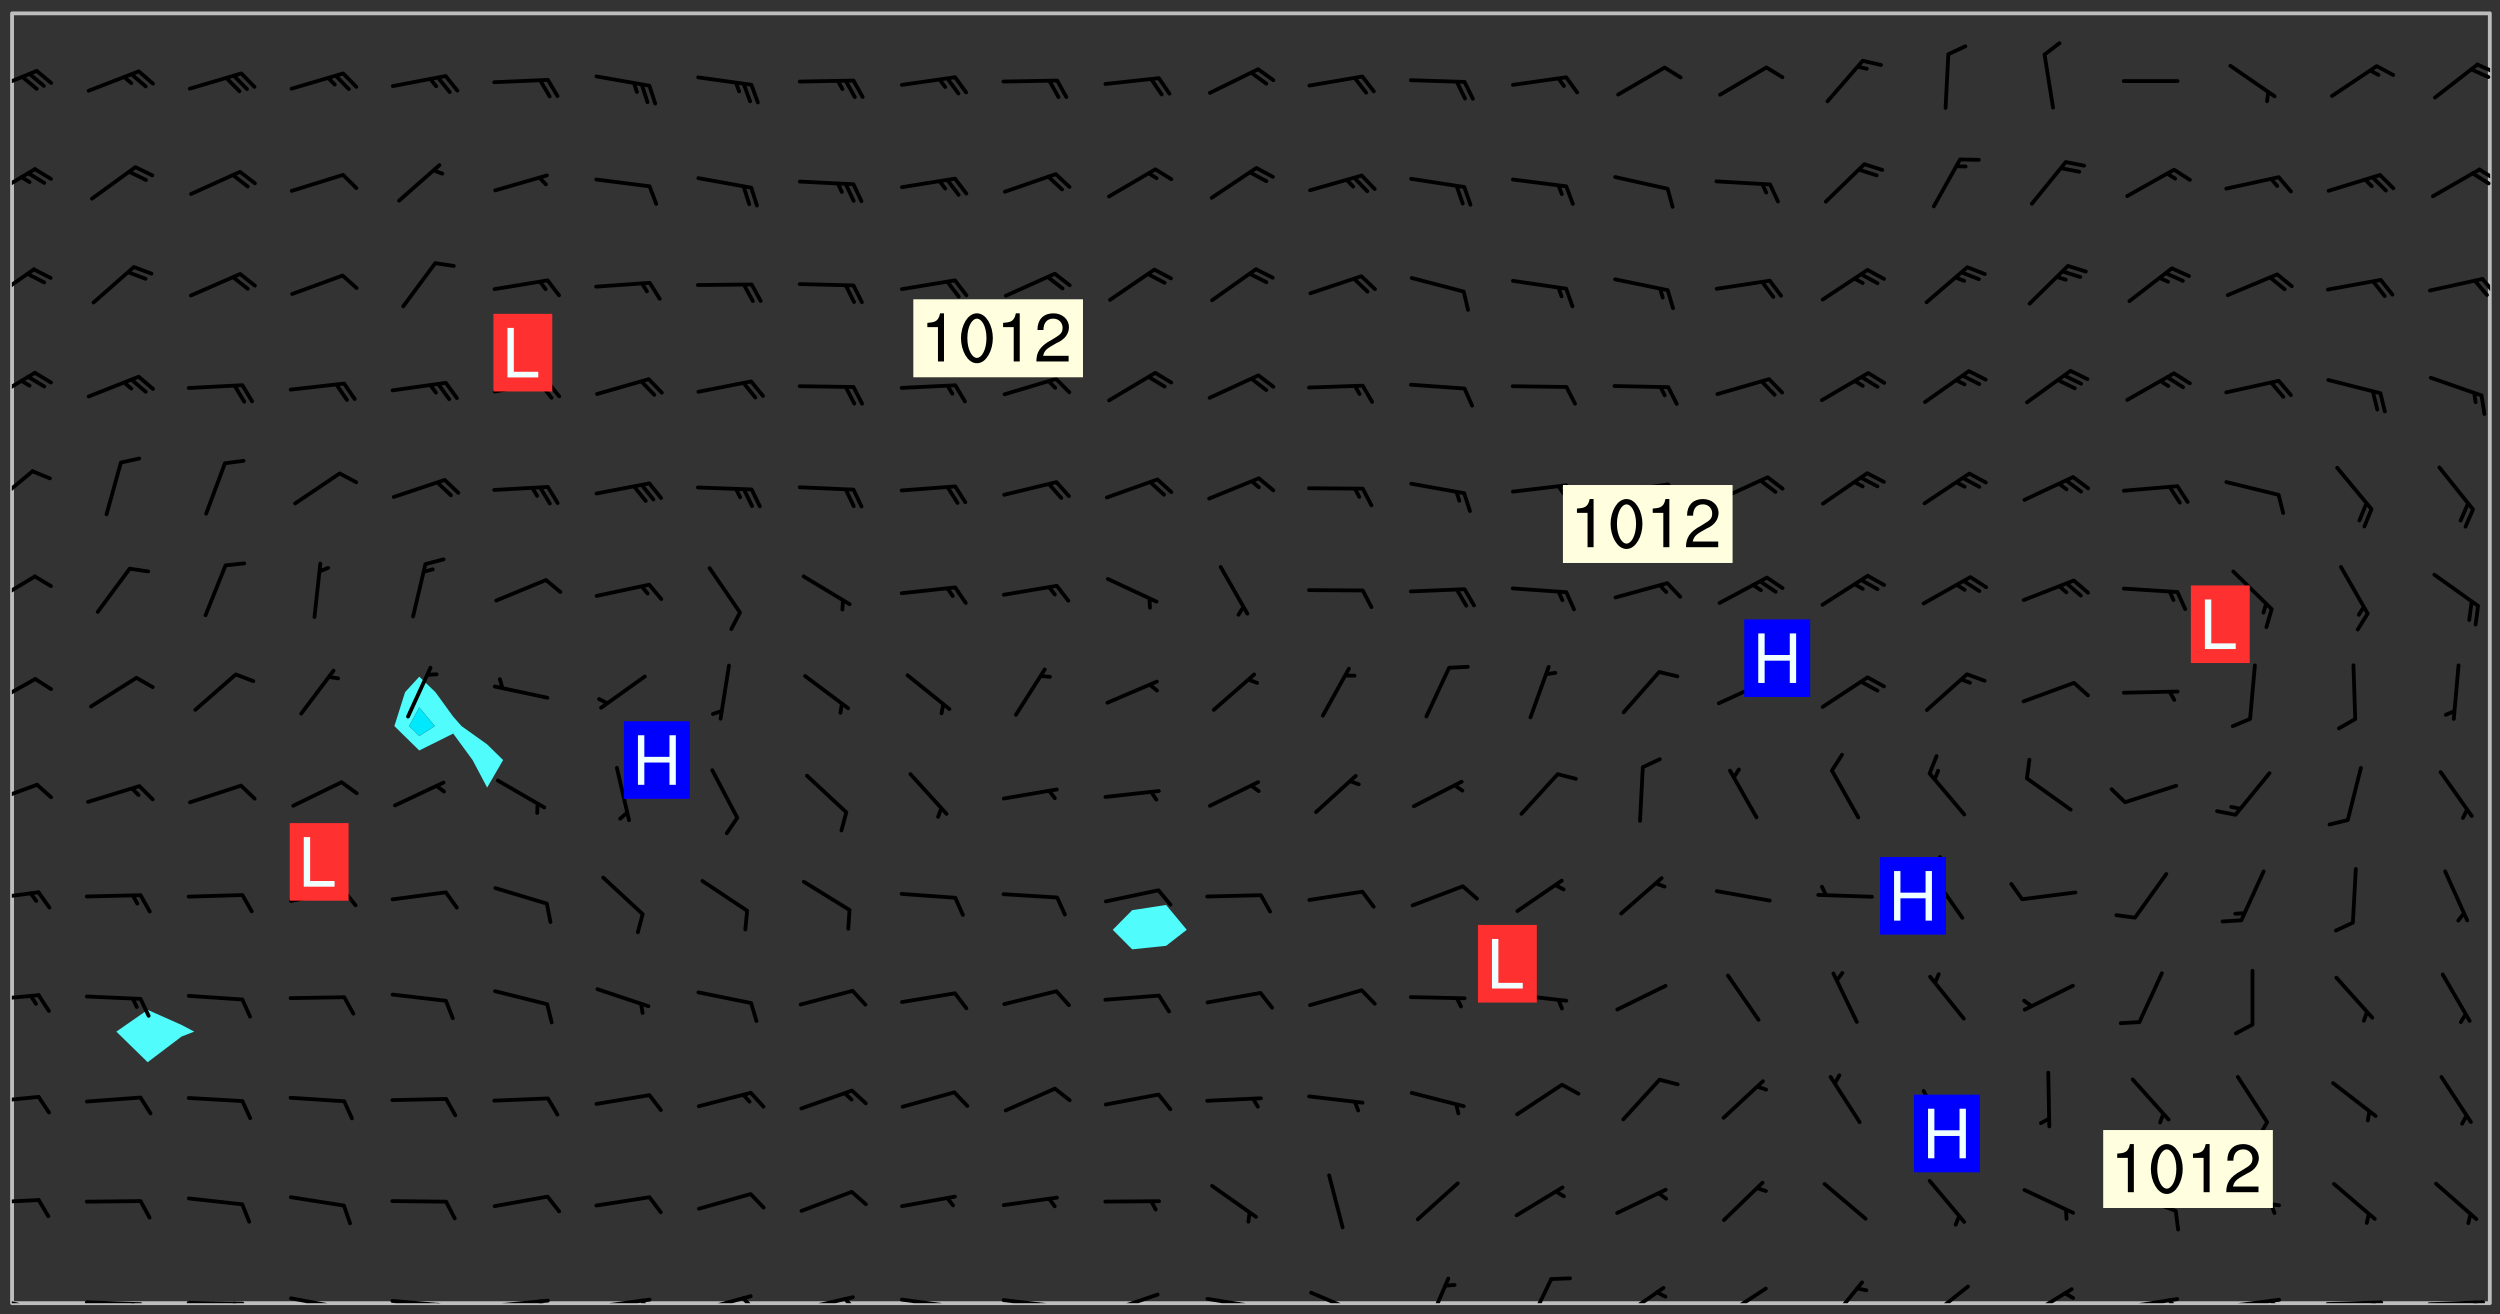 <svg xmlns="http://www.w3.org/2000/svg" role="img" xmlns:xlink="http://www.w3.org/1999/xlink" viewBox="142.45 309.95 326.84 171.84"><rect x="142.45" y="309.95" width="326.84" height="171.84" fill="#333333" stroke="none"/><defs><clipPath id="clip2"><path d="M 144 311.672 L 145 311.672 L 145 480.328 L 144 480.328 Z M 144 311.672"/></clipPath><clipPath id="clip3"><path d="M 144 311.672 L 468 311.672 L 468 480.328 L 144 480.328 Z M 144 311.672"/></clipPath><clipPath id="clip4"><path d="M 467 311.672 L 468 311.672 L 468 480.328 L 467 480.328 Z M 467 311.672"/></clipPath><clipPath id="clip5"><path d="M 144 479 L 148 479 L 148 480.328 L 144 480.328 Z M 144 479"/></clipPath><clipPath id="clip6"><path d="M 146 480 L 147 480 L 147 480.328 L 146 480.328 Z M 146 480"/></clipPath><clipPath id="clip7"><path d="M 153 479 L 162 479 L 162 480.328 L 153 480.328 Z M 153 479"/></clipPath><clipPath id="clip8"><path d="M 159 480 L 161 480 L 161 480.328 L 159 480.328 Z M 159 480"/></clipPath><clipPath id="clip9"><path d="M 166 480 L 175 480 L 175 480.328 L 166 480.328 Z M 166 480"/></clipPath><clipPath id="clip10"><path d="M 172 480 L 174 480 L 174 480.328 L 172 480.328 Z M 172 480"/></clipPath><clipPath id="clip11"><path d="M 180 479 L 188 479 L 188 480.328 L 180 480.328 Z M 180 479"/></clipPath><clipPath id="clip12"><path d="M 186 480 L 188 480 L 188 480.328 L 186 480.328 Z M 186 480"/></clipPath><clipPath id="clip13"><path d="M 193 479 L 202 479 L 202 480.328 L 193 480.328 Z M 193 479"/></clipPath><clipPath id="clip14"><path d="M 199 480 L 201 480 L 201 480.328 L 199 480.328 Z M 199 480"/></clipPath><clipPath id="clip15"><path d="M 206 479 L 215 479 L 215 480.328 L 206 480.328 Z M 206 479"/></clipPath><clipPath id="clip16"><path d="M 212 479 L 214 479 L 214 480.328 L 212 480.328 Z M 212 479"/></clipPath><clipPath id="clip17"><path d="M 220 479 L 228 479 L 228 480.328 L 220 480.328 Z M 220 479"/></clipPath><clipPath id="clip18"><path d="M 226 479 L 228 479 L 228 480.328 L 226 480.328 Z M 226 479"/></clipPath><clipPath id="clip19"><path d="M 233 479 L 241 479 L 241 480.328 L 233 480.328 Z M 233 479"/></clipPath><clipPath id="clip20"><path d="M 239 479 L 241 479 L 241 480.328 L 239 480.328 Z M 239 479"/></clipPath><clipPath id="clip21"><path d="M 246 479 L 255 479 L 255 480.328 L 246 480.328 Z M 246 479"/></clipPath><clipPath id="clip22"><path d="M 252 479 L 255 479 L 255 480.328 L 252 480.328 Z M 252 479"/></clipPath><clipPath id="clip23"><path d="M 260 479 L 268 479 L 268 480.328 L 260 480.328 Z M 260 479"/></clipPath><clipPath id="clip24"><path d="M 266 480 L 267 480 L 267 480.328 L 266 480.328 Z M 266 480"/></clipPath><clipPath id="clip25"><path d="M 273 479 L 281 479 L 281 480.328 L 273 480.328 Z M 273 479"/></clipPath><clipPath id="clip26"><path d="M 286 478 L 295 478 L 295 480.328 L 286 480.328 Z M 286 478"/></clipPath><clipPath id="clip27"><path d="M 300 479 L 308 479 L 308 480.328 L 300 480.328 Z M 300 479"/></clipPath><clipPath id="clip28"><path d="M 313 478 L 321 478 L 321 480.328 L 313 480.328 Z M 313 478"/></clipPath><clipPath id="clip29"><path d="M 328 476 L 333 476 L 333 480.328 L 328 480.328 Z M 328 476"/></clipPath><clipPath id="clip30"><path d="M 341 476 L 346 476 L 346 480.328 L 341 480.328 Z M 341 476"/></clipPath><clipPath id="clip31"><path d="M 353 478 L 361 478 L 361 480.328 L 353 480.328 Z M 353 478"/></clipPath><clipPath id="clip32"><path d="M 367 478 L 374 478 L 374 480.328 L 367 480.328 Z M 367 478"/></clipPath><clipPath id="clip33"><path d="M 381 477 L 387 477 L 387 480.328 L 381 480.328 Z M 381 477"/></clipPath><clipPath id="clip34"><path d="M 393 477 L 400 477 L 400 480.328 L 393 480.328 Z M 393 477"/></clipPath><clipPath id="clip35"><path d="M 407 478 L 414 478 L 414 480.328 L 407 480.328 Z M 407 478"/></clipPath><clipPath id="clip36"><path d="M 419 479 L 428 479 L 428 480.328 L 419 480.328 Z M 419 479"/></clipPath><clipPath id="clip37"><path d="M 425 479 L 428 479 L 428 480.328 L 425 480.328 Z M 425 479"/></clipPath><clipPath id="clip38"><path d="M 433 479 L 441 479 L 441 480.328 L 433 480.328 Z M 433 479"/></clipPath><clipPath id="clip39"><path d="M 439 479 L 441 479 L 441 480.328 L 439 480.328 Z M 439 479"/></clipPath><clipPath id="clip40"><path d="M 446 479 L 455 479 L 455 480.328 L 446 480.328 Z M 446 479"/></clipPath><clipPath id="clip41"><path d="M 452 480 L 454 480 L 454 480.328 L 452 480.328 Z M 452 480"/></clipPath><clipPath id="clip42"><path d="M 459 479 L 468 479 L 468 480.328 L 459 480.328 Z M 459 479"/></clipPath><clipPath id="clip43"><path d="M 465 479 L 467 479 L 467 480.328 L 465 480.328 Z M 465 479"/></clipPath><clipPath id="clip44"><path d="M 144 466 L 148 466 L 148 468 L 144 468 Z M 144 466"/></clipPath><clipPath id="clip45"><path d="M 144 453 L 148 453 L 148 455 L 144 455 Z M 144 453"/></clipPath><clipPath id="clip46"><path d="M 144 439 L 148 439 L 148 441 L 144 441 Z M 144 439"/></clipPath><clipPath id="clip47"><path d="M 144 426 L 148 426 L 148 428 L 144 428 Z M 144 426"/></clipPath><clipPath id="clip48"><path d="M 144 412 L 148 412 L 148 416 L 144 416 Z M 144 412"/></clipPath><clipPath id="clip49"><path d="M 144 398 L 148 398 L 148 403 L 144 403 Z M 144 398"/></clipPath><clipPath id="clip50"><path d="M 144 385 L 148 385 L 148 390 L 144 390 Z M 144 385"/></clipPath><clipPath id="clip51"><path d="M 144 371 L 147 371 L 147 377 L 144 377 Z M 144 371"/></clipPath><clipPath id="clip52"><path d="M 144 358 L 148 358 L 148 363 L 144 363 Z M 144 358"/></clipPath><clipPath id="clip53"><path d="M 144 344 L 148 344 L 148 350 L 144 350 Z M 144 344"/></clipPath><clipPath id="clip54"><path d="M 466 346 L 468 346 L 468 349 L 466 349 Z M 466 346"/></clipPath><clipPath id="clip55"><path d="M 144 331 L 148 331 L 148 336 L 144 336 Z M 144 331"/></clipPath><clipPath id="clip56"><path d="M 466 331 L 468 331 L 468 334 L 466 334 Z M 466 331"/></clipPath><clipPath id="clip57"><path d="M 465 332 L 468 332 L 468 335 L 465 335 Z M 465 332"/></clipPath><clipPath id="clip58"><path d="M 144 318 L 148 318 L 148 323 L 144 323 Z M 144 318"/></clipPath><clipPath id="clip59"><path d="M 466 318 L 468 318 L 468 320 L 466 320 Z M 466 318"/></clipPath><clipPath id="clip60"><path d="M 465 318 L 468 318 L 468 321 L 465 321 Z M 465 318"/></clipPath><g id="surface422" clip-path="url(#clip1)"><path fill="#fff" fill-opacity="0" fill-rule="evenodd" d="M 0 0 L 1000 0 L 1000 1000 L 0 1000 Z M 0 0"/><path fill="#d3d3d3" fill-opacity="0" fill-rule="evenodd" d="M162.152 355.867L161.918 356.16 161.977 356.395 162.094 356.566 162.27 356.801 162.562 357.148 162.676 357.207 162.793 357.035 162.852 356.801 163.027 356.625 163.492 356.449 164.191 356.449 164.426 356.742 164.715 357.559 164.773 357.734 164.949 357.965 165.301 358.199 166 358.898 166.172 359.074 166.406 359.422 166.641 359.832 166.93 360.414 167.34 360.879 167.57 361.113 167.805 361.289 167.922 361.52 168.098 361.812 168.27 362.977 168.27 363.211 168.328 363.5 168.387 363.617 168.504 363.734 168.852 364.145 168.969 364.316 169.145 364.492 169.32 364.727 169.438 364.898 169.609 365.25 169.668 365.484 169.902 365.891 170.137 365.832 169.961 366.008 169.902 366.938 169.32 366.938 169.086 366.824 168.738 366.938 168.621 367.055 168.562 367.348 168.504 367.523 168.387 367.695 167.922 367.988 167.863 368.223 167.805 368.336 167.805 368.98 167.863 369.152 167.863 369.562 167.922 369.621 167.922 370.027 167.98 370.434 168.098 370.609 168.156 370.668 168.387 371.309 168.328 371.602 168.328 372.301 168.27 372.883 168.27 373.117 168.211 373.348 168.156 373.699 168.156 375.621 168.211 375.738 168.637 375.738 168.27 375.855 168.246 376.207 169.137 377.375 170.879 377.914 172.219 378.273 172.219 378.812 172.309 379.621 172.844 380.336 174.363 380.605 175.254 380.52 175.344 381.684 175.879 381.863 177.039 381.684 179.094 380.699 180.254 380.336 182.133 380.16 183.828 379.98 183.648 380.699 182.133 380.785 180.883 380.875 180.078 381.145 179.004 381.953 179.273 382.672 179.809 383.57 179.629 384.195 179.363 385.004 179.629 386.082 180.254 386.98 181.059 387.16 182.309 386.98 182.043 387.703 182.141 388.207 182.195 388.5 182.195 388.672 182.254 388.965 182.254 389.371 182.43 389.488 182.781 389.605 183.188 389.605 183.48 389.43 183.594 389.312 183.652 389.195 183.77 388.965 183.828 388.789 184.18 388.324 184.41 388.148 184.586 388.09 184.762 388.148 184.82 388.324 184.938 389.312 184.992 389.781 185.051 389.953 185.168 390.188 185.344 390.246 186.16 390.305 186.449 390.305 186.566 390.539 186.625 390.945 186.684 391.297 186.684 392.402 186.801 392.695 186.918 393.043 187.207 393.742 187.383 394.094 187.965 394.848 188.316 395.023 188.488 395.082 188.957 395.316 189.598 395.781 189.945 396.016 190.238 396.191 190.531 396.246 190.762 396.309 191.578 396.656 191.871 396.832 191.984 397.004 192.336 397.355 192.453 397.531 192.977 398.172 192.977 398.461 193.035 398.812 193.035 399.16 193.094 399.512 193.152 399.801 193.27 399.859 193.441 399.918 193.617 399.918 194.199 400.152 194.375 400.27 194.551 400.559 194.727 400.793 194.84 401.027 195.133 401.258 195.25 401.375 195.25 401.785 195.309 401.84 195.598 402.074 195.832 402.191 195.891 402.309 196.008 402.48 196.066 402.598 196.297 402.832 196.355 403.008 196.59 403.066 196.707 403.125 196.59 403.238 196.531 403.355 196.531 403.473 196.414 403.766 196.297 404.055 196.297 404.637 196.473 404.754 196.59 404.812 196.648 404.93 196.766 405.047 196.879 405.105 197.055 405.453 197.113 405.805 197.172 406.211 197.172 406.387 197.113 406.562 196.996 407.262 196.996 407.434 197.113 407.609 197.406 407.902 197.812 407.902 197.988 408.02 198.105 408.191 198.223 408.484 198.223 408.719 197.695 408.719 197.465 408.484 197.23 408.484 197.055 408.543 196.996 409.242 197.055 409.59 197.172 409.766 197.348 410.176 197.465 410.406 197.754 410.875 197.93 410.93 198.453 410.93 198.688 410.988 199.445 411.629 199.504 411.922 199.504 412.156 199.562 412.215 199.793 412.562 199.793 412.914 199.676 413.086 199.676 413.379 199.969 413.668 200.262 413.844 200.434 413.902 200.727 414.078 201.02 414.195 201.602 414.602 201.891 414.836 202.184 415.012 202.402 415.172 202.418 415.184 202.648 415.359 203.289 415.883 203.465 416.117 203.582 416.293 203.758 416.469 203.871 416.641 203.871 417.281 203.988 417.457 204.457 417.574 205.039 417.691 205.273 417.75 205.504 417.863 205.797 417.98 205.91 418.039 206.496 418.391 206.785 418.562 206.961 418.625 207.137 418.68 207.312 418.738 208.012 419.09 208.301 419.266 208.535 419.32 208.824 419.496 209.059 419.613 209.699 420.02 209.992 420.137 210.164 420.195 210.398 420.254 210.809 420.312 211.039 420.371 211.273 420.488 211.332 420.66 210.922 420.836 211.391 420.895 211.449 421.188 211.562 421.422 211.738 421.477 211.973 421.535 212.148 421.594 212.555 421.711 213.195 421.945 213.312 422.117 213.371 422.352 213.371 422.527 213.312 422.645 213.254 423.051 213.488 423.285 213.605 423.344 213.953 423.461 214.594 423.691 214.77 423.809 215.059 423.926 215.234 424.102 215.469 424.566 216.051 425.672 216.227 425.848 216.574 426.023 216.75 426.141 217.102 426.258 218.148 426.781 218.383 426.84 218.848 426.953 219.141 427.012 219.605 427.188 220.363 427.77 220.598 428.004 220.945 428.469 221.121 428.645 221.41 428.879 222.227 429.578 222.52 429.754 222.809 430.043 223.102 430.219 223.395 430.508 224.09 431.148 224.266 431.324 224.559 431.559 224.848 431.793 225.316 432.082 225.957 432.664 226.305 432.898 226.539 433.191 226.887 433.539 227.238 434.004 228.172 434.996 228.52 435.402 228.637 435.578 228.871 435.637 228.984 435.754 229.629 435.93 229.859 436.043 230.094 436.102 230.387 436.277 230.617 436.395 231.551 437.094 231.957 437.5 232.191 437.676 232.598 437.852 232.832 437.969 233.648 438.316 233.996 438.551 234.23 438.668 234.523 438.957 234.754 439.074 235.512 439.426 235.863 439.598 236.094 439.656 236.387 439.773 236.621 439.832 237.492 440.008 238.309 440.008 238.777 440.238 238.949 440.297 239.824 440.996 240.289 441.113 240.582 441.172 240.758 441.23 240.988 441.289 241.457 441.348 241.805 441.406 242.156 441.465 242.562 441.523 242.855 441.523 243.027 441.582 243.027 441.812 243.203 441.988 243.496 441.988 243.844 442.047 244.195 442.105 244.895 442.223 245.535 442.223 246 441.988 246.293 441.812 246.465 441.695 246.875 441.523 247.164 441.348 248.098 440.883 248.566 440.59 249.09 440.297 249.555 440.125 250.02 439.949 251.07 439.484 251.359 439.367 251.77 439.25 252.059 439.133 252.586 438.957 254.102 438.258 254.684 437.91 254.973 437.852 255.266 437.793 255.613 437.676 256.488 437.445 256.84 437.328 256.953 437.328 257.188 437.27 258.062 437.035 258.297 436.977 259.109 436.977 259.461 436.918 260.277 436.801 260.449 436.742 260.801 436.688 261.094 436.629 261.324 436.57 262.141 436.395 262.316 436.336 262.664 436.336 262.898 436.277 263.363 436.16 264.121 435.988 264.355 435.93 264.703 435.93 265.113 435.812 265.402 435.754 266.688 435.695 266.977 435.695 267.387 435.637 267.617 435.578 267.793 435.578 268.668 435.461 269.074 435.461 269.484 435.344 269.832 435.344 270.184 435.23 271.055 435.172 272.805 435.172 273.852 435.461 274.262 435.578 274.551 435.695 274.902 435.812 275.191 435.93 276.242 436.102 276.531 436.16 276.824 436.16 277.117 436.219 277.289 436.277 277.699 436.336 277.871 436.395 277.988 436.453 278.105 436.453 278.223 436.512 278.574 436.57 278.688 436.57 279.098 436.637 281.02 437.031 282.945 437.426 284.465 437.875 286.16 438.594 288.305 439.398 289.91 438.68 291.34 437.875 292.5 436.797 293.75 436.348 296.785 435.629 298.66 435.27 300.805 433.922 303.039 432.668 305.539 431.41 307.234 430.961 309.02 430.781 310.18 430.512 310.805 431.051 312.145 430.781 312.859 429.793 313.844 428.449 314.289 428.27 315.094 427.91 316.969 427.371 318.754 426.922 320.004 426.652 321.164 426.562 322.863 426.473 324.824 426.203 326.074 426.113 326.613 426.113 327.238 426.023 328.129 426.023 330.273 425.844 332.684 425.664 335.273 425.574 336.969 425.754 338.578 425.844 340.008 426.203 341.168 426.922 343.043 427.91 344.203 429.438 344.469 430.152 345.098 430.242 345.453 431.141 345.988 431.68 346.523 433.207 347.598 433.566 348.133 433.566 347.328 434.102 347.418 435.809 348.133 438.504 349.023 439.309 349.918 440.297 350.633 441.555 352.418 442.094 353.938 441.914 354.293 443.258 355.902 442.453 356.883 441.914 357.152 442.184 357.469 441.969 357.688 441.824 358.488 442.273 358.938 441.914 359.293 441.914 359.828 441.645 360.367 440.926 360.902 440.656 361.527 439.668 362.688 440.117 363.527 440.488 364.922 441.105 366.617 440.926 368.223 440.926 370.008 441.016 370.188 439.309 370.723 437.965 371.527 438.234 372.02 439.082 372.422 439.488 372.332 440.027 372.332 440.387 373.047 440.836 373.758 440.566 375.188 440.566 375.547 441.555 375.992 442.812 376.707 444.156 377.957 444.785 379.652 445.414 380.367 445.234 380.547 444.695 381.527 444.605 381.977 444.965 382.062 446.223 381.797 446.852 381.262 447.031 381.262 447.57 381.977 448.555 382.242 449.094 383.227 450.082 384.027 451.16 383.762 451.52 383.672 452.418 383.047 454.75 382.691 456.816 382.602 458.609 382.422 459.328 382.332 459.867 382.332 461.305 381.352 463.188 380.992 464.895 380.457 465.793 379.652 466.961 379.387 467.5 381.441 468.754 381.527 469.113 381.172 469.652 381.082 469.473 381.082 470.281 381.172 471.719 380.727 472.434 379.652 472.527 379.387 473.242 379.922 474.141 380.727 474.859 381.887 475.668 383.227 475.938 383.672 476.297 383.316 476.746 381.527 476.656 380.277 476.207 379.562 475.488 378.938 475.398 378.762 478.988 378.574 480.297 467.934 480.297 467.934 311.703 412.664 311.703 412.664 360.785 413.426 360.91 416.715 361.453 418.738 364.289 418.738 367.043 421.09 367.375 423.438 367.707 427.488 367.707 426.109 371.867 424.086 372.574 422.062 373.277 421.52 373.621 418.926 375.238 418.738 375.355 416.715 373.277 415.984 370.535 413.312 368.457 411.938 364.957 411.871 364.875 409.914 362.203 412.664 360.785 412.664 311.703 294.422 311.703 294.422 403.117 294.539 403.148 294.672 403.16 294.746 403.234 294.852 403.281 294.941 403.34 295.027 403.398 295.117 403.457 295.414 403.754 295.473 403.844 295.504 403.961 295.531 404.078 295.547 404.215 295.516 404.332 295.457 404.422 295.398 404.508 295.355 404.613 295.309 404.715 295.281 404.836 295.281 404.98 295.457 405.25 295.605 405.398 295.68 405.484 295.754 405.559 295.797 405.664 295.859 405.754 295.918 405.84 295.961 405.945 296.02 406.035 296.066 406.137 296.109 406.242 296.168 406.328 296.285 406.508 296.359 406.582 296.422 406.668 296.48 406.758 296.523 406.863 296.582 406.953 296.641 407.039 296.703 407.129 296.762 407.219 296.805 407.32 296.922 407.5 296.996 407.574 297.055 407.66 297.129 407.734 297.219 407.793 297.324 407.84 297.473 407.84 297.605 407.824 297.738 407.84 297.84 407.793 297.914 407.719 297.961 407.617 297.945 407.484 297.945 407.336 297.898 407.23 297.871 407.113 297.824 407.012 297.797 406.891 297.754 406.789 297.691 406.699 297.648 406.598 297.605 406.492 297.574 406.375 297.559 406.242 297.547 406.105 297.633 406.047 297.691 405.961 297.812 405.93 297.855 406.035 297.871 406.168 297.871 406.285 297.93 406.387 297.988 406.477 298.078 406.535 298.227 406.684 298.285 406.773 298.328 406.879 298.316 406.98 298.402 407.039 298.508 407.086 298.594 407.145 298.684 407.203 298.758 407.277 298.641 407.305 298.535 407.352 298.449 407.41 298.375 407.484 298.316 407.574 298.254 407.66 298.227 407.781 298.18 407.883 298.137 407.988 298.105 408.105 298.094 408.238 298.078 408.371 298.078 408.52 298.105 408.637 298.152 408.742 298.195 408.844 298.254 408.934 298.328 409.008 298.418 409.066 298.492 409.141 298.582 409.199 298.641 409.289 298.684 409.395 298.73 409.496 298.848 409.527 298.98 409.543 299.129 409.543 299.246 409.512 299.352 409.555 299.395 409.66 299.441 409.762 299.469 409.883 299.5 410 299.527 410.117 299.559 410.238 299.586 410.355 299.691 410.398 299.793 410.445 299.926 410.43 300.074 410.578 300.137 410.664 300.211 410.738 300.281 410.812 300.371 410.875 300.477 410.918 300.578 410.961 300.695 410.992 300.832 411.008 300.949 410.977 301.023 410.902 301.051 410.785 301.039 410.652 301.008 410.531 300.98 410.414 301.023 410.309 301.141 410.309 301.23 410.371 301.348 410.398 301.496 410.398 301.629 410.414 301.777 410.414 301.91 410.43 302.043 410.414 302.191 410.414 302.324 410.398 302.457 410.387 302.594 410.398 302.711 410.371 302.844 410.355 303.035 410.297 302.977 410.473 302.961 410.605 302.934 410.727 302.918 410.859 302.859 410.945 302.727 410.961 302.621 411.008 302.516 411.051 302.398 411.082 302.281 411.109 302.016 411.141 301.867 411.141 301.734 411.156 301.66 411.23 301.719 411.316 301.867 411.465 301.984 411.645 302.059 411.715 302.148 411.777 302.238 411.836 302.324 411.895 302.414 411.953 302.516 411.996 302.621 412.059 302.727 412.102 302.812 412.16 302.918 412.207 303.02 412.25 303.199 412.367 303.258 412.457 303.215 412.559 303.168 412.664 303.184 412.797 303.406 413.02 303.465 413.109 303.508 413.211 303.539 413.332 303.582 413.434 303.598 413.566 303.629 413.684 303.641 413.82 303.672 413.938 303.82 414.086 303.922 414.129 304.027 414.172 304.145 414.203 304.277 414.219 304.414 414.234 304.531 414.234 304.648 414.203 304.738 414.145 304.781 414.039 304.828 413.938 304.871 413.832 304.902 413.715 304.914 413.582 304.914 413.434 304.902 413.301 304.887 413.168 304.855 413.051 304.812 412.945 304.766 412.84 304.723 412.738 304.68 412.633 304.664 412.5 304.68 412.367 304.707 412.25 304.738 412.133 304.766 412.012 304.812 411.91 304.902 411.852 304.988 411.789 305.062 411.715 305.152 411.656 305.375 411.434 305.434 411.348 305.508 411.273 305.625 411.094 305.684 411.008 305.684 410.859 305.609 410.785 305.508 410.738 305.402 410.695 305.301 410.652 305.242 410.562 305.195 410.457 305.168 410.34 305.258 410.281 305.375 410.25 305.477 410.207 305.656 410.09 305.805 409.941 305.816 409.809 305.805 409.703 305.715 409.645 305.582 409.66 305.434 409.66 305.301 409.676 305.168 409.66 305.047 409.629 304.961 409.57 304.887 409.496 304.828 409.406 304.766 409.32 304.648 409.141 304.59 409.055 304.621 408.934 304.707 408.875 304.828 408.844 304.887 408.758 304.887 408.637 304.855 408.52 304.797 408.43 304.738 408.344 304.691 408.238 304.664 408.121 304.648 407.988 304.707 407.898 304.781 407.824 304.871 407.766 304.988 407.586 305.062 407.512 305.121 407.426 305.27 407.277 305.391 407.246 305.523 407.23 305.656 407.246 305.73 407.32 305.773 407.426 305.789 407.559 305.758 407.676 305.641 407.707 305.508 407.719 305.359 407.867 305.316 407.973 305.27 408.074 305.242 408.195 305.211 408.312 305.211 408.461 305.242 408.578 305.285 408.684 305.344 408.773 305.418 408.844 305.492 408.918 305.609 408.949 305.73 408.977 305.848 408.949 305.98 408.934 306.098 408.934 306.188 408.992 306.262 409.066 306.309 409.172 306.367 409.258 306.469 409.305 306.602 409.32 306.707 409.363 306.793 409.422 306.781 409.527 306.707 409.602 306.527 409.719 306.469 409.809 306.379 409.867 306.309 409.941 306.234 410.016 306.172 410.105 306.145 410.223 306.129 410.355 306.145 410.488 306.129 410.621 306.129 410.77 306.145 410.902 306.172 411.02 306.203 411.141 306.277 411.215 306.367 411.273 306.453 411.332 306.543 411.391 306.66 411.422 306.66 411.508 306.559 411.555 306.469 411.613 306.203 411.645 306.086 411.672 305.938 411.672 305.832 411.715 305.73 411.762 305.672 411.852 305.609 412.086 305.598 412.219 305.566 412.34 305.551 412.473 305.551 412.766 305.539 412.898 305.551 413.035 305.566 413.168 305.699 413.184 305.832 413.195 305.953 413.227 306.039 413.285 306.113 413.359 306.16 413.465 306.203 413.566 306.219 413.699 306.219 414.145 306.203 414.277 306.203 414.723 306.234 414.988 306.262 415.105 306.277 415.238 306.309 415.355 306.395 415.566 306.426 415.832 306.426 415.98 306.395 416.098 306.367 416.215 306.336 416.336 306.309 416.453 306.277 416.57 306.246 416.691 306.234 416.824 306.219 416.957 306.309 417.016 306.426 416.984 306.527 417 306.574 417.105 306.543 417.371 306.543 417.812 306.5 417.918 306.453 418.023 306.41 418.125 306.367 418.23 306.309 418.316 306.277 418.438 306.234 418.555 306.203 418.672 306.188 418.805 306.203 418.938 306.262 419.027 306.367 419.074 306.453 419.133 306.512 419.219 306.5 419.355 306.469 419.473 306.426 419.574 306.426 420.02 306.41 420.152 306.41 420.301 306.379 420.418 306.336 420.523 306.309 420.641 306.262 420.746 306.219 420.848 306.188 420.969 306.16 421.086 306.129 421.219 306.098 421.336 306.07 421.453 306.027 421.559 305.996 421.676 305.965 421.797 305.953 421.93 305.938 422.062 305.938 422.359 305.965 422.477 305.965 422.625 306.012 423.023 306.039 423.141 306.098 423.23 306.219 423.262 306.367 423.262 306.5 423.246 306.559 423.336 306.559 423.453 306.5 423.543 306.41 423.602 306.309 423.645 306.203 423.691 306.113 423.75 306.027 423.809 305.891 423.824 305.773 423.793 305.641 423.777 305.539 423.824 305.477 423.91 305.465 424.047 305.449 424.18 305.418 424.297 305.391 424.414 305.375 424.547 305.344 424.668 305.344 424.965 305.359 425.098 305.391 425.215 305.391 425.363 305.402 425.496 305.402 425.645 305.375 425.762 305.328 425.863 305.301 425.984 305.27 426.102 305.211 426.191 305.137 426.266 305.035 426.309 304.93 426.355 304.812 426.383 304.691 426.414 304.59 426.367 304.648 426.281 304.754 426.234 304.781 426.117 304.812 426 304.84 425.879 304.871 425.762 304.871 425.613 304.887 425.48 304.855 425.363 304.812 425.258 304.707 425.273 304.633 425.348 304.531 425.391 304.441 425.453 304.367 425.527 304.324 425.629 304.309 425.762 304.277 425.879 304.25 426 304.219 426.117 304.191 426.234 304.16 426.355 304.133 426.473 304.102 426.59 304.059 426.695 303.969 426.754 303.879 426.754 303.762 426.723 303.73 426.637 303.746 426.5 303.715 426.383 303.715 426.234 303.703 426.102 303.703 425.953 303.641 425.719 303.613 425.598 303.57 425.496 303.523 425.391 303.465 425.305 303.406 425.215 303.363 425.109 303.301 425.023 303.152 424.875 303.082 424.801 302.977 424.754 302.871 424.711 302.77 424.668 302.473 424.371 302.383 424.297 302.297 424.238 302.191 424.195 302.102 424.133 302.016 424.074 301.91 424.031 301.82 423.973 301.734 423.91 301.66 423.84 301.555 423.793 301.469 423.734 301.363 423.691 301.273 423.629 301.172 423.586 301.066 423.543 300.98 423.484 300.875 423.438 300.77 423.395 300.668 423.348 300.578 423.289 300.477 423.246 300.371 423.203 300.281 423.141 300.164 423.113 300.031 423.098 299.898 423.113 299.75 423.113 299.617 423.129 299.5 423.098 299.41 423.039 299.336 422.965 299.246 422.906 299.145 422.859 298.996 422.859 298.875 422.832 298.773 422.789 298.699 422.715 298.582 422.535 298.492 422.477 298.391 422.434 298.301 422.371 298.195 422.328 298.105 422.27 298.02 422.211 297.914 422.164 297.855 422.078 297.797 421.988 297.754 421.883 297.707 421.781 297.633 421.707 297.547 421.648 297.473 421.574 297.383 421.516 297.16 421.293 297.117 421.188 297.086 420.922 297.191 420.879 297.336 420.879 297.441 420.922 297.516 420.996 297.605 421.055 297.691 421.113 297.797 421.16 297.887 421.219 298.035 421.367 298.105 421.441 298.254 421.59 298.316 421.676 298.391 421.75 298.477 421.809 298.551 421.883 298.641 421.945 298.73 422.004 298.816 422.062 299.086 422.238 299.188 422.285 299.293 422.328 299.395 422.371 299.441 422.297 299.5 422.211 299.574 422.137 299.645 422.062 299.75 422.105 299.824 422.18 299.883 422.27 299.926 422.371 299.973 422.477 300.016 422.582 300.137 422.609 300.254 422.582 300.328 422.492 300.371 422.387 300.43 422.297 300.504 422.223 300.609 422.18 300.727 422.152 300.859 422.164 300.949 422.223 301.098 422.371 301.156 422.461 301.199 422.566 301.246 422.668 301.289 422.773 301.332 422.875 301.438 422.922 301.543 422.965 301.676 422.98 301.762 422.922 301.82 422.832 301.895 422.758 302 422.715 302.117 422.742 302.223 422.789 302.324 422.832 302.43 422.875 302.531 422.922 302.711 423.039 302.711 423.156 302.695 423.289 302.711 423.422 302.727 423.559 302.785 423.645 302.887 423.691 303.008 423.719 303.125 423.75 303.273 423.75 303.391 423.719 303.449 423.629 303.629 423.512 303.688 423.422 303.762 423.348 303.82 423.262 303.938 423.082 304.117 422.965 304.234 422.996 304.324 423.055 304.367 423.129 304.352 423.262 304.352 423.379 304.441 423.438 304.59 423.438 304.723 423.422 304.855 423.41 305.121 423.379 305.227 423.336 305.344 423.305 305.465 423.277 305.539 423.203 305.609 423.129 305.672 423.039 305.656 422.934 305.609 422.832 305.508 422.789 305.402 422.773 305.285 422.801 305.02 422.832 304.871 422.832 304.797 422.758 304.707 422.699 304.59 422.668 304.473 422.641 304.34 422.625 304.191 422.625 304.059 422.641 303.762 422.641 303.656 422.594 303.508 422.445 303.465 422.344 303.406 422.254 303.629 422.031 303.715 421.973 303.82 421.93 303.938 421.898 304.07 421.883 304.203 421.898 304.34 421.914 304.441 421.957 304.574 421.945 304.664 421.883 304.766 421.84 304.828 421.75 304.781 421.648 304.691 421.59 304.574 421.559 304.473 421.516 304.414 421.426 304.352 421.336 304.352 421.219 304.367 421.086 304.473 421.039 304.547 420.969 304.547 420.848 304.457 420.789 304.426 420.672 304.516 420.613 304.59 420.539 304.633 420.434 304.691 420.344 304.738 420.242 304.754 420.109 304.754 419.961 304.707 419.855 304.664 419.754 304.574 419.695 304.441 419.68 304.34 419.637 304.203 419.621 304.086 419.59 303.641 419.59 303.508 419.574 303.375 419.562 303.242 419.547 303.125 419.516 302.977 419.516 302.844 419.5 302.711 419.488 302.445 419.457 302.324 419.414 302.238 419.355 302.164 419.281 302.164 419.133 302.176 419 302.281 418.953 302.383 418.91 302.516 418.895 302.668 418.895 302.801 418.879 303.094 418.879 303.215 418.91 303.316 418.953 303.406 419.012 303.641 419.074 303.762 419.027 303.852 418.969 303.953 418.926 304.086 418.91 304.191 418.953 304.293 419 304.426 419.012 304.547 418.984 304.691 418.984 304.812 418.953 304.93 418.926 305.035 418.879 305.109 418.805 305.195 418.746 305.344 418.598 305.402 418.512 305.449 418.406 305.477 418.289 305.492 418.184 305.391 418.141 305.301 418.082 305.184 418.051 305.078 418.008 304.988 417.945 304.914 417.859 304.84 417.785 304.738 417.742 304.633 417.695 304.531 417.652 304.473 417.562 304.426 417.461 304.34 417.25 304.277 417.164 304.219 417.074 304.145 417 304.059 416.941 303.789 416.941 303.672 416.973 303.582 417.031 303.48 417.074 303.348 417.09 303.242 417.074 303.215 416.957 303.152 416.867 303.035 416.836 302.934 416.793 302.785 416.645 302.754 416.527 302.738 416.422 302.812 416.348 302.992 416.23 303.109 416.203 303.227 416.172 303.363 416.188 303.465 416.23 303.57 416.273 303.672 416.32 303.777 416.363 303.895 416.395 304.027 416.41 304.145 416.438 304.277 416.453 304.383 416.438 304.473 416.379 304.398 416.305 304.293 416.262 304.219 416.188 304.145 416.098 303.996 415.949 303.91 415.891 303.82 415.832 303.746 415.758 303.656 415.699 303.555 415.652 303.434 415.625 303.332 415.578 303.227 415.535 303.109 415.504 303.008 415.461 302.887 415.43 302.738 415.43 302.621 415.461 302.516 415.504 302.43 415.566 302.25 415.684 302.164 415.742 302.074 415.801 301.969 415.848 301.883 415.906 301.777 415.949 301.676 415.992 301.57 416.039 301.496 416.113 301.438 416.203 301.379 416.289 301.332 416.395 301.273 416.48 301.199 416.555 301.066 416.543 300.949 416.512 300.832 416.512 300.758 416.586 300.668 416.645 300.594 416.719 300.504 416.777 300.418 416.836 300.312 416.883 300.211 416.926 300.074 416.941 299.973 416.898 299.824 416.75 299.719 416.703 299.633 416.703 299.527 416.75 299.426 416.793 299.305 416.824 299.188 416.793 299.113 416.719 299.113 416.602 299.145 416.48 299.219 416.41 299.277 416.32 299.352 416.246 299.469 416.215 299.574 416.172 299.867 416.172 300 416.156 300.137 416.141 300.238 416.098 300.328 416.039 300.43 415.992 300.52 415.934 300.652 415.922 300.742 415.98 300.875 415.992 300.965 415.934 301.051 415.875 301.156 415.832 301.246 415.773 301.332 415.711 301.422 415.652 301.57 415.504 301.629 415.418 301.688 415.328 301.793 415.285 301.926 415.27 302.043 415.297 302.164 415.328 302.223 415.27 302.281 415.18 302.312 414.914 302.34 414.797 302.445 414.809 302.578 414.824 302.68 414.781 302.77 414.723 302.828 414.633 302.902 414.559 302.961 414.469 303.008 414.367 303.02 414.234 303.008 414.102 302.961 413.996 302.812 413.848 302.754 413.758 302.695 413.672 302.652 413.566 302.652 413.121 302.668 412.988 302.668 412.84 302.68 412.707 302.621 412.648 302.531 412.707 302.43 412.664 302.25 412.547 302.164 412.488 302.102 412.398 302.043 412.309 301.969 412.234 301.883 412.176 301.762 412.207 301.66 412.219 301.555 412.266 301.469 412.324 301.363 412.367 301.215 412.516 301.125 412.574 301.039 412.633 300.949 412.695 300.844 412.738 300.711 412.754 300.711 412.633 300.816 412.59 300.934 412.559 301.008 412.488 301.051 412.383 301.051 412.234 301.023 412.117 300.875 411.969 300.742 411.953 300.594 411.953 300.477 411.984 300.371 412.027 300.27 412.07 300.18 412.133 300.062 412.16 299.988 412.086 300 411.953 299.957 411.852 299.914 411.746 299.824 411.688 299.707 411.715 299.586 411.746 299.469 411.777 299.367 411.82 299.246 411.852 299.145 411.895 299.039 411.938 298.949 411.996 298.848 412.012 298.848 411.895 298.863 411.762 298.805 411.672 298.73 411.715 298.582 411.863 298.523 411.953 298.449 412.027 298.402 412.133 298.359 412.234 298.285 412.309 298.227 412.398 298.152 412.473 298.094 412.559 298.02 412.633 297.93 412.695 297.855 412.766 297.781 412.84 297.68 412.855 297.547 412.871 297.441 412.828 297.441 412.707 297.59 412.559 297.633 412.457 297.691 412.367 297.738 412.266 297.781 412.16 297.84 412.07 297.871 411.953 297.914 411.852 297.945 411.73 297.973 411.613 298.02 411.508 298.062 411.406 298.105 411.301 298.18 411.23 298.27 411.168 298.359 411.109 298.461 411.066 298.758 411.066 299.023 411.035 299.129 410.992 299.055 410.918 298.938 410.887 298.832 410.844 298.742 410.785 298.641 410.738 298.551 410.68 298.449 410.637 298.344 410.594 298.254 410.531 298.168 410.473 298.062 410.43 297.961 410.387 297.84 410.355 297.723 410.324 297.621 410.281 297.5 410.25 297.398 410.207 297.309 410.148 297.266 410.043 297.25 409.91 297.352 409.867 297.484 409.852 297.621 409.867 297.754 409.852 297.855 409.809 297.914 409.719 297.93 409.613 297.84 409.555 297.766 409.48 297.664 409.438 297.574 409.379 297.426 409.23 297.383 409.125 297.367 408.992 297.367 408.699 297.309 408.609 297.219 408.551 297.145 408.477 297.102 408.371 297.07 408.254 297.012 408.164 296.938 408.09 296.82 408.062 296.746 407.988 296.656 407.93 296.566 407.867 296.48 407.809 296.406 407.734 296.348 407.648 296.301 407.543 296.215 407.484 296.066 407.336 295.871 407.277 295.738 407.293 295.637 407.336 295.562 407.41 295.516 407.512 295.473 407.617 295.414 407.707 295.355 407.793 295.059 408.09 294.969 408.148 294.883 408.148 294.82 408.062 294.777 407.957 294.809 407.84 294.867 407.75 294.895 407.633 294.883 407.5 294.793 407.438 294.688 407.484 294.57 407.512 294.453 407.543 294.184 407.719 294.082 407.766 293.965 407.793 293.859 407.84 293.77 407.898 293.668 407.941 293.609 407.855 293.562 407.75 293.578 407.617 293.625 407.512 293.695 407.438 293.77 407.367 293.828 407.277 293.828 407.129 293.785 407.023 293.547 407.023 293.445 407.07 293.414 407.188 293.387 407.305 293.355 407.426 293.281 407.469 293.148 407.484 293.074 407.438 293.031 407.336 292.988 407.23 292.941 407.129 292.898 407.023 292.777 407.055 292.676 407.098 292.543 407.113 292.426 407.145 292.32 407.188 292.23 407.246 292.129 407.293 292.008 407.32 291.875 407.336 291.773 407.293 291.715 407.203 291.668 407.098 291.625 406.996 291.582 406.891 291.582 406.773 291.641 406.684 291.727 406.625 291.906 406.508 292.008 406.461 292.113 406.418 292.219 406.359 292.32 406.316 292.41 406.254 292.512 406.211 292.617 406.152 292.719 406.105 292.809 406.047 292.914 406.004 293.016 405.961 293.105 405.898 293.207 405.855 293.344 405.84 293.461 405.871 293.562 405.914 293.684 405.945 293.785 405.988 293.891 406.035 293.992 406.078 294.098 406.121 294.199 406.168 294.305 406.211 294.406 406.254 294.512 406.301 294.598 406.359 294.703 406.402 294.82 406.434 294.926 406.477 295.027 406.523 295.117 406.582 295.223 406.625 295.324 406.668 295.43 406.715 295.547 406.742 295.648 406.789 295.77 406.816 295.918 406.816 296.004 406.758 296.02 406.656 296.078 406.566 296.051 406.449 295.977 406.375 295.859 406.195 295.785 406.121 295.695 406.047 295.516 405.93 295.43 405.871 295.324 405.828 295.223 405.781 294.953 405.605 294.895 405.516 294.82 405.441 294.762 405.352 294.719 405.25 294.688 405.133 294.672 404.996 294.672 404.434 294.66 404.301 294.645 404.168 294.613 404.051 294.598 403.918 294.586 403.785 294.555 403.664 294.332 403.441 294.273 403.355 294.258 403.25 294.289 403.133 294.422 403.117 294.422 311.703 172.992 311.703 172.992 313.156 172.934 313.391 172.582 314.441 172.41 314.965 172.293 315.312 172.117 315.723 172 315.895 171.766 316.188 171.535 316.246 171.184 316.246 171.066 316.305 170.836 316.711 170.836 317.004 170.953 317.18 171.184 317.41 171.301 317.645 171.941 318.402 172.234 318.867 172.41 319.102 172.641 319.453 172.875 319.801 173.516 320.617 173.691 321.082 173.863 321.492 173.98 322.188 174.156 322.656 174.273 324.055 174.332 324.52 174.332 325.395 174.449 326.441 174.449 331.223 174.391 331.688 174.039 332.969 173.863 333.492 173.75 333.902 173.398 334.832 172.934 336 172.699 336.582 172.582 336.758 172.41 337.105 172.234 337.512 171.883 338.328 171.824 338.621 171.711 338.914 171.594 339.203 171.535 339.379 171.418 340.254 171.359 340.66 171.301 340.777 171.242 340.953 171.184 341.125 170.953 341.652 170.836 341.824 170.836 342.059 170.719 342.293 170.66 342.465 170.484 343.051 170.484 343.34 170.426 343.516 170.426 343.809 170.367 343.922 170.309 344.449 170.309 344.621 170.254 344.855 170.254 347.477 170.078 348.293 169.961 348.469 169.785 348.703 169.668 348.875 169.555 349.109 168.969 350.043 168.738 350.332 168.445 350.797 168.27 351.031 167.98 351.383 167.629 352.082 167.516 352.312 167.34 352.723 167.164 352.953 166.758 353.48 165.941 354.18 165.648 354.352 165.359 354.586 165.184 354.703 165.008 354.879 164.484 355.285 163.957 355.461 163.785 355.637 163.551 355.691 162.91 355.867 162.152 355.867M174.363 386.891L173.289 387.34 173.648 388.234 174.898 387.52 175.344 386.98 174.363 386.891"/><path fill="#d3d3d3" fill-opacity="0" fill-rule="evenodd" d="M201.508 416.598L200.613 416.598 201.062 417.227 202.043 417.586 202.848 417.496 203.293 416.508 203.117 416.598 202.402 416.242 201.508 416.598M356.129 475.668L356.07 475.145 356.07 474.852 356.184 474.559 356.242 474.328 356.711 473.859 356.824 473.859 356.941 473.746 357.059 473.688 357.234 473.688 357.469 473.629 357.816 473.629 358.051 473.688 358.168 473.746 358.398 473.918 358.457 474.094 358.574 474.676 358.574 474.969 358.457 475.145 358.285 475.434 358.109 475.609 357.582 476.133 357.352 476.367 357.234 476.426 357.059 476.426 356.941 476.367 356.535 476.074 356.359 475.957 356.242 475.898 356.184 475.785 356.129 475.668M362.77 464.711L362.711 464.539 362.711 463.43 362.77 463.258 362.945 463.199 363.117 463.141 363.293 463.141 363.527 463.082 363.645 463.141 363.703 463.84 363.645 464.012 363.527 464.188 363.41 464.246 363.176 464.77 363.062 464.828 362.828 464.828 362.77 464.711M372.383 450.32L372.266 450.145 372.266 449.445 372.559 448.57 372.676 448.398 372.852 448.047 372.965 447.816 373.082 447.523 373.434 446.766 373.551 446.535 373.723 446.301 373.898 446.301 374.016 446.242 374.656 446.242 374.773 446.301 375.008 446.535 375.18 446.648 375.531 446.941 375.648 447.059 375.762 447.234 375.762 447.348 375.879 447.406 375.996 447.523 375.996 448.223 375.938 448.398 375.938 448.629 375.879 448.805 375.531 449.855 375.414 450.086 375.297 450.32 375.18 450.379 374.949 450.613 374.309 450.902 373.434 450.902 373.023 450.785 372.383 450.32"/><path fill="none" stroke="#bebebe" stroke-linecap="round" stroke-linejoin="round" stroke-miterlimit="10" stroke-width=".5" d="M 431.957 354.305 L 108.027 354.305 L 108.027 185.68 L 431.957 185.68 L 431.957 354.305" transform="matrix(1 0 0 -1 36 666)"/><g clip-path="url(#clip2)"><path fill="#fff" fill-opacity="0" fill-rule="evenodd" d="M 144 475.891 L 144 480.328 L 144.004 480.328 L 144 480.328 L 144 311.672 L 144.004 311.672 L 144 311.672 L 144 475.891"/></g><g clip-path="url(#clip3)"><path fill="#fff" fill-opacity="0" fill-rule="evenodd" d="M 144.004 480.328 L 144.004 311.672 L 161.754 311.672 L 161.754 441.973 L 157.66 444.82 L 161.754 448.82 L 166.191 445.461 L 167.848 444.82 L 166.191 443.949 L 161.754 441.973 L 161.754 311.672 L 197.262 311.672 L 197.262 398.418 L 195.41 400.438 L 194.008 404.875 L 197.262 408.066 L 201.699 405.855 L 204.234 409.316 L 206.137 412.914 L 208.227 409.316 L 206.137 407.266 L 202.785 404.875 L 201.699 403.645 L 199.375 400.438 L 197.262 398.418 L 197.262 311.672 L 294.902 311.672 L 294.902 428.258 L 290.465 428.941 L 287.926 431.508 L 290.465 434.062 L 294.902 433.602 L 297.602 431.508 L 294.902 428.258 L 294.902 311.672 L 467.996 311.672 L 467.996 480.328 L 144.004 480.328"/></g><path fill="#50fcfc" fill-rule="evenodd" d="M161.754 448.82L157.66 444.82 161.754 441.973 166.191 443.949 167.848 444.82 166.191 445.461 161.754 448.82M197.262 408.066L194.008 404.875 195.41 400.438 197.262 398.418 197.262 402.426 195.938 404.875 197.262 406.176 199.293 404.875 197.262 402.426 197.262 398.418 199.375 400.438 201.699 403.645 202.785 404.875 206.137 407.266 208.227 409.316 206.137 412.914 204.234 409.316 201.699 405.855 197.262 408.066"/><path fill="#00e8fc" fill-rule="evenodd" d="M 197.262 406.176 L 195.938 404.875 L 197.262 402.426 L 199.293 404.875 L 197.262 406.176"/><path fill="#50fcfc" fill-rule="evenodd" d="M 290.465 434.062 L 287.926 431.508 L 290.465 428.941 L 294.902 428.258 L 297.602 431.508 L 294.902 433.602 L 290.465 434.062"/><g clip-path="url(#clip4)"><path fill="#fff" fill-opacity="0" fill-rule="evenodd" d="M 467.996 480.328 L 468 480.328 L 468 311.672 L 467.996 311.672 L 468 311.672 L 468 480.328 L 467.996 480.328"/></g><g clip-path="url(#clip5)"><path fill="none" stroke="#000" stroke-linecap="round" stroke-linejoin="round" stroke-miterlimit="10" stroke-width=".5" d="M 111.414 184.836 L 104.586 186.508" transform="matrix(1 0 0 -1 36 666)"/></g><g clip-path="url(#clip6)"><path fill="none" stroke="#000" stroke-linecap="round" stroke-linejoin="round" stroke-miterlimit="10" stroke-width=".5" d="M 110.418 185.078 L 110.723 183.891" transform="matrix(1 0 0 -1 36 666)"/></g><g clip-path="url(#clip7)"><path fill="none" stroke="#000" stroke-linecap="round" stroke-linejoin="round" stroke-miterlimit="10" stroke-width=".5" d="M 124.828 185.551 L 117.805 185.793" transform="matrix(1 0 0 -1 36 666)"/></g><g clip-path="url(#clip8)"><path fill="none" stroke="#000" stroke-linecap="round" stroke-linejoin="round" stroke-miterlimit="10" stroke-width=".5" d="M 123.805 185.586 L 124.344 184.484" transform="matrix(1 0 0 -1 36 666)"/></g><g clip-path="url(#clip9)"><path fill="none" stroke="#000" stroke-linecap="round" stroke-linejoin="round" stroke-miterlimit="10" stroke-width=".5" d="M 138.145 185.625 L 131.117 185.719" transform="matrix(1 0 0 -1 36 666)"/></g><g clip-path="url(#clip10)"><path fill="none" stroke="#000" stroke-linecap="round" stroke-linejoin="round" stroke-miterlimit="10" stroke-width=".5" d="M 137.121 185.637 L 137.684 184.547" transform="matrix(1 0 0 -1 36 666)"/></g><g clip-path="url(#clip11)"><path fill="none" stroke="#000" stroke-linecap="round" stroke-linejoin="round" stroke-miterlimit="10" stroke-width=".5" d="M 151.398 185.023 L 144.492 186.316" transform="matrix(1 0 0 -1 36 666)"/></g><g clip-path="url(#clip12)"><path fill="none" stroke="#000" stroke-linecap="round" stroke-linejoin="round" stroke-miterlimit="10" stroke-width=".5" d="M 150.395 185.215 L 150.762 184.043" transform="matrix(1 0 0 -1 36 666)"/></g><g clip-path="url(#clip13)"><path fill="none" stroke="#000" stroke-linecap="round" stroke-linejoin="round" stroke-miterlimit="10" stroke-width=".5" d="M 164.762 185.371 L 157.758 185.969" transform="matrix(1 0 0 -1 36 666)"/></g><g clip-path="url(#clip14)"><path fill="none" stroke="#000" stroke-linecap="round" stroke-linejoin="round" stroke-miterlimit="10" stroke-width=".5" d="M 163.742 185.461 L 164.223 184.332" transform="matrix(1 0 0 -1 36 666)"/></g><g clip-path="url(#clip15)"><path fill="none" stroke="#000" stroke-linecap="round" stroke-linejoin="round" stroke-miterlimit="10" stroke-width=".5" d="M 178.074 186.012 L 171.078 185.328" transform="matrix(1 0 0 -1 36 666)"/></g><g clip-path="url(#clip16)"><path fill="none" stroke="#000" stroke-linecap="round" stroke-linejoin="round" stroke-miterlimit="10" stroke-width=".5" d="M 177.055 185.914 L 177.734 184.891" transform="matrix(1 0 0 -1 36 666)"/></g><g clip-path="url(#clip17)"><path fill="none" stroke="#000" stroke-linecap="round" stroke-linejoin="round" stroke-miterlimit="10" stroke-width=".5" d="M 191.371 186.141 L 184.41 185.199" transform="matrix(1 0 0 -1 36 666)"/></g><g clip-path="url(#clip18)"><path fill="none" stroke="#000" stroke-linecap="round" stroke-linejoin="round" stroke-miterlimit="10" stroke-width=".5" d="M 190.359 186.004 L 191.074 185.008" transform="matrix(1 0 0 -1 36 666)"/></g><g clip-path="url(#clip19)"><path fill="none" stroke="#000" stroke-linecap="round" stroke-linejoin="round" stroke-miterlimit="10" stroke-width=".5" d="M 204.594 186.594 L 197.816 184.746" transform="matrix(1 0 0 -1 36 666)"/></g><g clip-path="url(#clip20)"><path fill="none" stroke="#000" stroke-linecap="round" stroke-linejoin="round" stroke-miterlimit="10" stroke-width=".5" d="M 203.609 186.328 L 204.449 185.434" transform="matrix(1 0 0 -1 36 666)"/></g><g clip-path="url(#clip21)"><path fill="none" stroke="#000" stroke-linecap="round" stroke-linejoin="round" stroke-miterlimit="10" stroke-width=".5" d="M 217.945 186.457 L 211.098 184.887" transform="matrix(1 0 0 -1 36 666)"/></g><g clip-path="url(#clip22)"><path fill="none" stroke="#000" stroke-linecap="round" stroke-linejoin="round" stroke-miterlimit="10" stroke-width=".5" d="M 216.949 186.227 L 217.754 185.301" transform="matrix(1 0 0 -1 36 666)"/></g><g clip-path="url(#clip23)"><path fill="none" stroke="#000" stroke-linecap="round" stroke-linejoin="round" stroke-miterlimit="10" stroke-width=".5" d="M 231.316 185.199 L 224.355 186.145" transform="matrix(1 0 0 -1 36 666)"/></g><g clip-path="url(#clip24)"><path fill="none" stroke="#000" stroke-linecap="round" stroke-linejoin="round" stroke-miterlimit="10" stroke-width=".5" d="M 230.305 185.336 L 230.73 184.184" transform="matrix(1 0 0 -1 36 666)"/></g><g clip-path="url(#clip25)"><path fill="none" stroke="#000" stroke-linecap="round" stroke-linejoin="round" stroke-miterlimit="10" stroke-width=".5" d="M 244.641 185.266 L 237.66 186.078" transform="matrix(1 0 0 -1 36 666)"/></g><g clip-path="url(#clip26)"><path fill="none" stroke="#000" stroke-linecap="round" stroke-linejoin="round" stroke-miterlimit="10" stroke-width=".5" d="M 257.793 186.801 L 251.137 184.543" transform="matrix(1 0 0 -1 36 666)"/></g><g clip-path="url(#clip27)"><path fill="none" stroke="#000" stroke-linecap="round" stroke-linejoin="round" stroke-miterlimit="10" stroke-width=".5" d="M 271.25 185.105 L 264.312 186.238" transform="matrix(1 0 0 -1 36 666)"/></g><g clip-path="url(#clip28)"><path fill="none" stroke="#000" stroke-linecap="round" stroke-linejoin="round" stroke-miterlimit="10" stroke-width=".5" d="M 284.328 184.289 L 277.863 187.051" transform="matrix(1 0 0 -1 36 666)"/></g><g clip-path="url(#clip29)"><path fill="none" stroke="#000" stroke-linecap="round" stroke-linejoin="round" stroke-miterlimit="10" stroke-width=".5" d="M 295.797 188.898 L 293.023 182.441" transform="matrix(1 0 0 -1 36 666)"/></g><path fill="none" stroke="#000" stroke-linecap="round" stroke-linejoin="round" stroke-miterlimit="10" stroke-width=".5" d="M 295.395 187.961 L 296.617 188.062" transform="matrix(1 0 0 -1 36 666)"/><g clip-path="url(#clip30)"><path fill="none" stroke="#000" stroke-linecap="round" stroke-linejoin="round" stroke-miterlimit="10" stroke-width=".5" d="M 309.258 188.832 L 306.195 182.508" transform="matrix(1 0 0 -1 36 666)"/></g><path fill="none" stroke="#000" stroke-linecap="round" stroke-linejoin="round" stroke-miterlimit="10" stroke-width=".5" d="M 309.258 188.832 L 311.707 188.926" transform="matrix(1 0 0 -1 36 666)"/><g clip-path="url(#clip31)"><path fill="none" stroke="#000" stroke-linecap="round" stroke-linejoin="round" stroke-miterlimit="10" stroke-width=".5" d="M 323.926 187.676 L 318.156 183.664" transform="matrix(1 0 0 -1 36 666)"/></g><path fill="none" stroke="#000" stroke-linecap="round" stroke-linejoin="round" stroke-miterlimit="10" stroke-width=".5" d="M 323.086 187.094 L 324.18 186.531" transform="matrix(1 0 0 -1 36 666)"/><g clip-path="url(#clip32)"><path fill="none" stroke="#000" stroke-linecap="round" stroke-linejoin="round" stroke-miterlimit="10" stroke-width=".5" d="M 337.301 187.586 L 331.41 183.758" transform="matrix(1 0 0 -1 36 666)"/></g><g clip-path="url(#clip33)"><path fill="none" stroke="#000" stroke-linecap="round" stroke-linejoin="round" stroke-miterlimit="10" stroke-width=".5" d="M 349.891 188.395 L 345.453 182.945" transform="matrix(1 0 0 -1 36 666)"/></g><path fill="none" stroke="#000" stroke-linecap="round" stroke-linejoin="round" stroke-miterlimit="10" stroke-width=".5" d="M 349.246 187.602 L 350.449 187.367" transform="matrix(1 0 0 -1 36 666)"/><g clip-path="url(#clip34)"><path fill="none" stroke="#000" stroke-linecap="round" stroke-linejoin="round" stroke-miterlimit="10" stroke-width=".5" d="M 363.738 187.855 L 358.234 183.488" transform="matrix(1 0 0 -1 36 666)"/></g><g clip-path="url(#clip35)"><path fill="none" stroke="#000" stroke-linecap="round" stroke-linejoin="round" stroke-miterlimit="10" stroke-width=".5" d="M 377.297 187.508 L 371.305 183.832" transform="matrix(1 0 0 -1 36 666)"/></g><path fill="none" stroke="#000" stroke-linecap="round" stroke-linejoin="round" stroke-miterlimit="10" stroke-width=".5" d="M 376.426 186.973 L 377.48 186.352" transform="matrix(1 0 0 -1 36 666)"/><g clip-path="url(#clip36)"><path fill="none" stroke="#000" stroke-linecap="round" stroke-linejoin="round" stroke-miterlimit="10" stroke-width=".5" d="M 391.086 186.219 L 384.145 185.121" transform="matrix(1 0 0 -1 36 666)"/></g><g clip-path="url(#clip37)"><path fill="none" stroke="#000" stroke-linecap="round" stroke-linejoin="round" stroke-miterlimit="10" stroke-width=".5" d="M 390.078 186.059 L 390.816 185.082" transform="matrix(1 0 0 -1 36 666)"/></g><g clip-path="url(#clip38)"><path fill="none" stroke="#000" stroke-linecap="round" stroke-linejoin="round" stroke-miterlimit="10" stroke-width=".5" d="M 404.418 186.121 L 397.445 185.223" transform="matrix(1 0 0 -1 36 666)"/></g><g clip-path="url(#clip39)"><path fill="none" stroke="#000" stroke-linecap="round" stroke-linejoin="round" stroke-miterlimit="10" stroke-width=".5" d="M 403.402 185.988 L 404.113 184.988" transform="matrix(1 0 0 -1 36 666)"/></g><g clip-path="url(#clip40)"><path fill="none" stroke="#000" stroke-linecap="round" stroke-linejoin="round" stroke-miterlimit="10" stroke-width=".5" d="M 417.758 185.777 L 410.734 185.566" transform="matrix(1 0 0 -1 36 666)"/></g><g clip-path="url(#clip41)"><path fill="none" stroke="#000" stroke-linecap="round" stroke-linejoin="round" stroke-miterlimit="10" stroke-width=".5" d="M 416.738 185.746 L 417.344 184.68" transform="matrix(1 0 0 -1 36 666)"/></g><g clip-path="url(#clip42)"><path fill="none" stroke="#000" stroke-linecap="round" stroke-linejoin="round" stroke-miterlimit="10" stroke-width=".5" d="M 431.074 185.797 L 424.051 185.543" transform="matrix(1 0 0 -1 36 666)"/></g><g clip-path="url(#clip43)"><path fill="none" stroke="#000" stroke-linecap="round" stroke-linejoin="round" stroke-miterlimit="10" stroke-width=".5" d="M 430.051 185.762 L 430.664 184.699" transform="matrix(1 0 0 -1 36 666)"/></g><g clip-path="url(#clip44)"><path fill="none" stroke="#000" stroke-linecap="round" stroke-linejoin="round" stroke-miterlimit="10" stroke-width=".5" d="M 111.508 199.16 L 104.492 198.812" transform="matrix(1 0 0 -1 36 666)"/></g><path fill="none" stroke="#000" stroke-linecap="round" stroke-linejoin="round" stroke-miterlimit="10" stroke-width=".5" d="M111.508 199.16L112.766 197.051M124.828 199.023L117.801 198.949M124.828 199.023L126.004 196.867M138.121 198.602L131.137 199.371M138.121 198.602L139.031 196.324M151.414 198.438L144.473 199.535M151.414 198.438L152.215 196.121M164.773 198.945L157.746 199.027M164.773 198.945L165.902 196.766M178.035 199.609L171.117 198.363M178.035 199.609L179.551 197.68M191.363 199.527L184.418 198.445M191.363 199.527L192.836 197.566M204.586 199.945L197.824 198.027M204.586 199.945L206.285 198.172M217.805 200.23L211.234 197.742M217.805 200.23L219.652 198.613M231.293 199.609L224.379 198.363M230.289 199.43L231.047 198.465M244.629 199.477L237.672 198.496M243.617 199.332L244.34 198.34M257.98 199.012L250.953 198.957M256.957 199.004L257.543 197.926M270.652 196.961L264.91 201.012M269.816 197.551L269.66 196.332M281.977 195.586L280.215 202.387M297.023 201.336L291.801 196.637M310.73 200.809L304.723 197.164M309.855 200.277L310.91 199.652M324.211 200.504L317.871 197.469M323.289 200.062L324.273 199.336M336.879 201.43L331.832 196.543M336.145 200.719L337.312 200.344M344.988 201.258L350.352 196.715M363.246 196.297L358.727 201.676M362.586 197.078L362.129 195.941M377.48 197.492L371.121 200.48M376.555 197.926L376.617 196.703M390.902 197.738L384.332 200.234M390.902 197.738L391.207 195.305M404.406 198.469L397.457 199.504M403.395 198.617L403.805 197.461M416.914 196.699L411.578 201.273M416.137 197.363L415.871 196.168M430.203 196.668L424.922 201.305M429.434 197.344L429.152 196.148" transform="matrix(1 0 0 -1 36 666)"/><g clip-path="url(#clip45)"><path fill="none" stroke="#000" stroke-linecap="round" stroke-linejoin="round" stroke-miterlimit="10" stroke-width=".5" d="M 111.496 212.648 L 104.504 211.953" transform="matrix(1 0 0 -1 36 666)"/></g><path fill="none" stroke="#000" stroke-linecap="round" stroke-linejoin="round" stroke-miterlimit="10" stroke-width=".5" d="M111.496 212.648L112.855 210.609M124.82 212.562L117.812 212.039M124.82 212.562L126.129 210.488M138.137 212.098L131.121 212.504M138.137 212.098L139.16 209.867M151.453 212.074L144.438 212.531M151.453 212.074L152.461 209.836M164.773 212.379L157.746 212.223M164.773 212.379L165.973 210.238M178.086 212.445L171.066 212.156M178.086 212.445L179.328 210.328M191.355 212.875L184.426 211.727M191.355 212.875L192.848 210.926M204.609 213.18L197.805 211.426M204.609 213.18L206.266 211.367M203.617 212.922L204.445 212.02M217.836 213.469L211.207 211.133M217.836 213.469L219.641 211.809M216.871 213.129L217.773 212.301M231.219 213.242L224.449 211.359M231.219 213.242L232.91 211.465M244.363 213.727L237.938 210.875M244.363 213.727L246.293 212.215M257.918 212.953L251.012 211.648M257.918 212.953L259.453 211.039M271.289 212.465L264.27 212.137M270.27 212.418L270.895 211.363M284.586 211.891L277.605 212.711M283.57 212.012L284.016 210.867M297.812 211.43L291.008 213.176M296.824 211.684L297.113 210.488M310.66 214.238L304.793 210.367M310.66 214.238L312.812 213.062M323.41 214.895L318.672 209.707M323.41 214.895L325.785 214.285M336.93 214.691L331.781 209.91M336.18 213.996L337.34 213.594M345.773 215.258L349.57 209.344M346.324 214.398L346.926 215.469M357.473 212.348L364.5 212.254M358.496 212.336L357.934 213.426M374.367 208.789L374.234 215.812M374.348 209.812L373.273 209.215M389.961 209.684L385.273 214.922M389.277 210.445L388.855 209.293M402.844 209.355L399.02 215.25M402.844 209.355L401.656 207.207M417.027 210.152L411.465 214.449M416.219 210.777L416.012 209.57M429.484 209.363L425.637 215.242M428.926 210.219L428.336 209.141" transform="matrix(1 0 0 -1 36 666)"/><g clip-path="url(#clip46)"><path fill="none" stroke="#000" stroke-linecap="round" stroke-linejoin="round" stroke-miterlimit="10" stroke-width=".5" d="M 111.5 225.938 L 104.5 225.297" transform="matrix(1 0 0 -1 36 666)"/></g><path fill="none" stroke="#000" stroke-linecap="round" stroke-linejoin="round" stroke-miterlimit="10" stroke-width=".5" d="M111.5 225.938L112.844 223.883M110.48 225.844L111.152 224.816M124.824 225.461L117.805 225.77M124.824 225.461L125.883 223.246M123.805 225.508L124.332 224.398M138.137 225.379L131.125 225.855M138.137 225.379L139.137 223.141M151.457 225.676L144.434 225.559M151.457 225.676L152.648 223.527M164.75 225.211L157.77 226.023M164.75 225.211L165.645 222.926M177.984 224.766L171.168 226.469M177.984 224.766L178.574 222.383M191.223 224.504L184.559 226.727M190.254 224.828L190.457 223.617M204.648 224.918L197.762 226.312M204.648 224.918L205.348 222.566M217.918 226.512L211.121 224.723M217.918 226.512L219.582 224.707M231.301 226.188L224.367 225.047M231.301 226.188L232.789 224.234M244.562 226.461L237.738 224.773M244.562 226.461L246.199 224.637M257.969 225.887L250.961 225.348M257.969 225.887L259.285 223.816M271.238 226.238L264.324 224.996M271.238 226.238L272.758 224.309M284.473 226.59L277.719 224.641M284.473 226.59L286.18 224.828M297.922 225.539L290.898 225.691M296.902 225.562L297.453 224.465M311.219 225.223L304.234 226.008M310.203 225.34L310.652 224.199M324.195 227.164L317.887 224.07M336.355 222.727L332.355 228.508M346.141 228.781L349.199 222.453M346.586 227.859L347.312 228.848M358.785 228.355L363.188 222.879M359.426 227.559L359.91 228.688M371.156 224.055L377.449 227.18M372.07 224.508L371.074 225.223M386.148 222.426L389.082 228.809M386.148 222.426L383.699 222.281M400.93 222.102L400.93 229.129M400.93 222.102L398.766 220.949M416.594 223.004L411.898 228.23M415.91 223.762L415.492 222.609M429.324 222.578L425.797 228.656M428.812 223.461L428.164 222.422" transform="matrix(1 0 0 -1 36 666)"/><g clip-path="url(#clip47)"><path fill="none" stroke="#000" stroke-linecap="round" stroke-linejoin="round" stroke-miterlimit="10" stroke-width=".5" d="M 111.484 239.395 L 104.516 238.469" transform="matrix(1 0 0 -1 36 666)"/></g><path fill="none" stroke="#000" stroke-linecap="round" stroke-linejoin="round" stroke-miterlimit="10" stroke-width=".5" d="M111.484 239.395L112.91 237.395M110.469 239.258L111.184 238.262M124.828 239.016L117.801 238.848M124.828 239.016L126.031 236.875M123.805 238.992L124.406 237.922M138.141 239.035L131.117 238.828M138.141 239.035L139.359 236.906M151.395 239.602L144.496 238.262M151.395 239.602L152.938 237.695M164.742 239.391L157.777 238.473M164.742 239.391L166.168 237.395M177.938 237.914L171.211 239.945M177.938 237.914L178.414 235.508M190.469 236.543L185.312 241.32M190.469 236.543L189.84 234.172M204.129 236.984L198.281 240.879M204.129 236.984L203.891 234.543M217.512 237.086L211.531 240.777M217.512 237.086L217.355 234.637M231.34 238.68L224.332 239.184M231.34 238.68L232.332 236.438M244.656 238.715L237.645 239.148M244.656 238.715L245.672 236.48M257.902 239.656L251.027 238.207M257.902 239.656L259.477 237.773M271.293 239.016L264.27 238.844M271.293 239.016L272.496 236.879M284.566 239.473L277.625 238.391M284.566 239.473L286.039 237.508M297.695 240.18L291.125 237.684M297.695 240.18L299.543 238.562M310.625 240.918L304.828 236.945M309.781 240.34L310.867 239.77M323.688 241.246L318.395 236.617M322.918 240.57L324.062 240.137M330.898 239.551L337.816 238.312M344.16 239.051L351.184 238.812M345.18 239.016L344.645 240.121M358.973 241.812L363 236.051M358.973 241.812L360.09 243.996M370.816 238.488L377.785 239.375M370.816 238.488L369.398 240.488M385.566 236.078L389.664 241.785M385.566 236.078L383.137 236.406M399.477 235.734L402.387 242.129M399.477 235.734L397.027 235.582M399.898 236.664L398.676 236.59M414.055 235.422L414.438 242.441M414.055 235.422L411.832 234.391M429.004 235.727L426.117 242.133M428.586 236.66L427.836 235.691" transform="matrix(1 0 0 -1 36 666)"/><g clip-path="url(#clip48)"><path fill="none" stroke="#000" stroke-linecap="round" stroke-linejoin="round" stroke-miterlimit="10" stroke-width=".5" d="M 111.297 253.457 L 104.703 251.035" transform="matrix(1 0 0 -1 36 666)"/></g><path fill="none" stroke="#000" stroke-linecap="round" stroke-linejoin="round" stroke-miterlimit="10" stroke-width=".5" d="M111.297 253.457L113.125 251.82M124.676 253.277L117.957 251.215M124.676 253.277L126.41 251.543M123.695 252.977L124.566 252.109M137.969 253.34L131.289 251.156M137.969 253.34L139.738 251.637M151.105 253.785L144.785 250.707M151.105 253.785L153.09 252.34M164.438 253.742L158.082 250.75M163.516 253.309L164.496 252.574M177.613 250.484L171.535 254.008M176.73 250.996L176.684 249.77M188.684 248.824L187.098 255.668M188.453 249.82L187.527 249.016M202.84 249.137L199.57 255.355M202.84 249.137L201.461 247.109M217.094 249.852L211.949 254.641M217.094 249.852L216.457 247.48M230.199 249.648L225.473 254.844M229.512 250.402L229.098 249.25M244.613 252.84L237.688 251.652M243.605 252.668L244.355 251.699M257.957 252.637L250.973 251.859M256.941 252.523L257.633 251.508M270.934 253.793L264.625 250.699M270.016 253.344L271.012 252.625M283.691 254.613L278.5 249.879M282.938 253.926L284.09 253.512M297.535 253.852L291.285 250.641M296.629 253.383L297.633 252.684M310.098 254.84L305.355 249.652M310.098 254.84L312.473 254.23M321.223 255.754L320.859 248.738M321.223 255.754L323.449 256.793M332.621 255.301L336.09 249.191M333.125 254.414L333.785 255.449M345.945 255.309L349.395 249.184M345.945 255.309L347.27 257.375M358.719 254.93L363.254 249.562M358.719 254.93L359.629 257.207M359.379 254.148L359.836 255.289M371.441 254.289L377.16 250.203M371.441 254.289L371.766 256.723M384.273 251.168L390.961 253.324M384.273 251.168L382.512 252.875M398.707 249.527L403.156 254.969M398.707 249.527L396.301 250.004M399.355 250.316L398.152 250.559M413.387 248.84L415.105 255.652M413.387 248.84L411.004 248.254M429.59 249.379L425.531 255.113M429 250.215L428.449 249.117" transform="matrix(1 0 0 -1 36 666)"/><g clip-path="url(#clip49)"><path fill="none" stroke="#000" stroke-linecap="round" stroke-linejoin="round" stroke-miterlimit="10" stroke-width=".5" d="M 111.062 267.281 L 104.938 263.84" transform="matrix(1 0 0 -1 36 666)"/></g><path fill="none" stroke="#000" stroke-linecap="round" stroke-linejoin="round" stroke-miterlimit="10" stroke-width=".5" d="M111.062 267.281L113.129 265.957M124.289 267.434L118.344 263.688M124.289 267.434L126.418 266.219M137.273 267.875L131.984 263.25M137.273 267.875L139.566 267.004M150.059 268.371L145.832 262.754M149.441 267.551L150.656 267.363M162.73 268.754L159.793 262.371M162.301 267.824L163.527 267.895M171.141 266.297L178.012 264.828M172.141 266.082L171.801 267.262M185.031 263.52L190.75 267.605M185.863 264.113L184.766 264.66M200.656 262.09L201.754 269.031M200.816 263.102L199.656 262.703M217.332 263.457L211.707 267.668M216.516 264.07L216.328 262.855M230.57 263.355L225.102 267.766M229.773 263.996L229.543 262.793M243.035 268.527L239.266 262.598M242.488 267.664L243.711 267.566M257.695 266.941L251.234 264.18M256.758 266.539L257.711 265.77M270.422 267.875L265.137 263.246M269.656 267.203L270.801 266.77M282.805 268.633L279.391 262.492M282.305 267.738L283.531 267.715M295.898 268.746L292.926 262.379M295.898 268.746L298.348 268.875M308.918 268.867L306.535 262.258M308.57 267.906L309.785 268.082M323.363 268.195L318.719 262.926M323.363 268.195L325.75 267.629M337.555 267.02L331.16 264.105M337.555 267.02L339.5 265.523M336.621 266.594L337.598 265.848M350.605 267.492L344.738 263.629M350.605 267.492L352.758 266.316M349.75 266.934L351.906 265.758M363.609 267.898L358.363 263.223M363.609 267.898L365.91 267.051M362.844 267.219L363.996 266.793M377.602 266.773L371.004 264.352M377.602 266.773L379.426 265.137M391.129 265.641L384.105 265.484M390.105 265.617L390.707 264.547M400.617 262.062L401.246 269.062M400.617 262.062L398.355 261.109M414.363 262.051L414.129 269.074M414.363 262.051L412.238 260.828M427.25 262.062L427.871 269.062M427.34 263.082L426.211 262.602" transform="matrix(1 0 0 -1 36 666)"/><g clip-path="url(#clip50)"><path fill="none" stroke="#000" stroke-linecap="round" stroke-linejoin="round" stroke-miterlimit="10" stroke-width=".5" d="M 111.012 280.688 L 104.988 277.066" transform="matrix(1 0 0 -1 36 666)"/></g><path fill="none" stroke="#000" stroke-linecap="round" stroke-linejoin="round" stroke-miterlimit="10" stroke-width=".5" d="M111.012 280.688L113.113 279.426M123.406 281.703L119.227 276.051M123.406 281.703L125.832 281.34M135.938 282.137L133.32 275.617M135.938 282.137L138.379 282.398M148.328 282.371L147.562 275.383M148.215 281.352L149.355 281.809M162.066 282.297L160.453 275.457M162.066 282.297L164.438 282.922M161.832 281.301L163.02 281.613M177.824 280.219L171.328 277.535M177.824 280.219L179.715 278.656M191.328 279.609L184.453 278.145M191.328 279.609L192.906 277.73M190.328 279.395L191.117 278.457M203.191 275.98L199.219 281.773M203.191 275.98L202.055 273.805M217.527 277.059L211.512 280.695M216.652 277.59L216.586 276.363M231.328 279.254L224.344 278.496M231.328 279.254L232.707 277.227M230.312 279.145L231 278.129M244.613 279.461L237.688 278.293M244.613 279.461L246.113 277.52M243.605 279.293L244.355 278.32M257.652 277.395L251.281 280.359M256.723 277.824L256.789 276.602M269.523 275.824L266.039 281.926M269.016 276.715L268.363 275.676M284.609 278.855L277.582 278.898M284.609 278.855L285.746 276.68M297.922 279.02L290.898 278.73M297.922 279.02L299.16 276.902M296.898 278.98L298.141 276.863M311.23 278.629L304.223 279.125M311.23 278.629L312.227 276.387M310.211 278.703L310.711 277.582M324.43 279.809L317.652 277.941M324.43 279.809L326.113 278.027M323.441 279.539L324.285 278.648M337.453 280.535L331.258 277.219M337.453 280.535L339.492 279.168M336.551 280.051L338.59 278.688M335.652 279.57L336.672 278.887M350.629 280.773L344.711 276.98M350.629 280.773L352.77 279.57M349.77 280.219L351.906 279.02M348.906 279.668L349.977 279.066M364.047 280.602L357.926 277.152M364.047 280.602L366.113 279.277M363.156 280.098L365.223 278.777M362.266 279.598L363.301 278.938M377.574 280.156L371.031 277.598M377.574 280.156L379.434 278.559M376.621 279.785L378.484 278.188M375.668 279.41L376.602 278.613M391.121 278.652L384.109 279.102M391.121 278.652L392.137 276.418M390.102 278.719L390.609 277.602M403.441 276.418L398.422 281.336M403.441 276.418L402.75 274.066M402.711 277.133L402.367 275.957M415.992 275.828L412.5 281.926M415.992 275.828L414.688 273.75M415.484 276.715L414.832 275.676M430.422 276.836L424.703 280.918M430.422 276.836L430.102 274.402M429.59 277.43L429.27 274.996" transform="matrix(1 0 0 -1 36 666)"/><g clip-path="url(#clip51)"><path fill="none" stroke="#000" stroke-linecap="round" stroke-linejoin="round" stroke-miterlimit="10" stroke-width=".5" d="M 110.703 294.438 L 105.297 289.945" transform="matrix(1 0 0 -1 36 666)"/></g><path fill="none" stroke="#000" stroke-linecap="round" stroke-linejoin="round" stroke-miterlimit="10" stroke-width=".5" d="M110.703 294.438L112.973 293.508M122.258 295.578L120.375 288.809M122.258 295.578L124.652 296.105M135.859 295.484L133.402 288.898M135.859 295.484L138.293 295.805M150.859 294.152L145.031 290.23M150.859 294.152L153.027 293M164.594 293.305L157.93 291.078M164.594 293.305L166.371 291.617M163.625 292.98L165.402 291.293M178.082 292.387L171.066 291.996M178.082 292.387L179.352 290.285M177.062 292.328L178.332 290.23M176.043 292.273L176.676 291.223M191.34 292.852L184.438 291.531M191.34 292.852L192.879 290.938M190.336 292.66L191.875 290.746M189.332 292.469L190.871 290.555M204.715 292.062L197.695 292.32M204.715 292.062L205.789 289.855M203.695 292.102L204.766 289.895M202.672 292.137L203.211 291.035M218.031 292.039L211.012 292.344M218.031 292.039L219.086 289.824M217.008 292.082L218.066 289.867M231.34 292.457L224.332 291.93M231.34 292.457L232.652 290.383M230.32 292.379L231.633 290.305M244.566 293.02L237.738 291.363M244.566 293.02L246.195 291.188M243.57 292.781L245.203 290.945M257.773 293.371L251.156 291.012M257.773 293.371L259.586 291.719M256.812 293.027L258.625 291.375M271.035 293.516L264.527 290.867M271.035 293.516L272.918 291.945M270.09 293.133L271.031 292.344M284.609 292.164L277.582 292.219M284.609 292.164L285.746 289.988M283.586 292.172L284.156 291.086M297.871 291.574L290.953 292.809M297.871 291.574L298.621 289.238M296.863 291.754L297.238 290.586M311.215 292.605L304.238 291.777M311.215 292.605L312.613 290.59M310.199 292.484L310.898 291.477M324.516 292.723L317.566 291.66M324.516 292.723L325.98 290.754M323.504 292.57L324.969 290.602M337.551 293.652L331.16 290.73M337.551 293.652L339.5 292.16M336.621 293.227L338.57 291.734M350.566 294.184L344.777 290.203M350.566 294.184L352.742 293.051M349.723 293.602L351.902 292.469M348.883 293.023L349.969 292.457M363.914 294.137L358.059 290.246M363.914 294.137L366.07 292.969M363.062 293.57L365.219 292.402M362.211 293.004L363.289 292.422M377.48 293.684L371.121 290.699M377.48 293.684L379.445 292.215M376.555 293.25L378.52 291.781M375.629 292.816L376.613 292.082M391.117 292.488L384.117 291.895M391.117 292.488L392.449 290.426M390.098 292.402L391.43 290.34M404.344 291.355L397.52 293.027M404.344 291.355L404.945 288.977M416.492 289.488L412 294.895M416.492 289.488L415.562 287.219M415.84 290.277L414.91 288.004M429.758 289.449L425.367 294.934M429.758 289.449L428.785 287.195M429.117 290.246L428.145 287.992" transform="matrix(1 0 0 -1 36 666)"/><g clip-path="url(#clip52)"><path fill="none" stroke="#000" stroke-linecap="round" stroke-linejoin="round" stroke-miterlimit="10" stroke-width=".5" d="M 111.016 307.312 L 104.984 303.703" transform="matrix(1 0 0 -1 36 666)"/></g><path fill="none" stroke="#000" stroke-linecap="round" stroke-linejoin="round" stroke-miterlimit="10" stroke-width=".5" d="M111.016 307.312L113.117 306.043M110.137 306.785L112.238 305.52M109.262 306.262L110.312 305.629M124.582 306.801L118.047 304.215M124.582 306.801L126.449 305.207M123.633 306.422L125.5 304.832M122.68 306.047L123.613 305.25M138.141 305.691L131.121 305.324M138.141 305.691L139.402 303.586M137.117 305.637L138.383 303.535M151.438 305.902L144.453 305.113M151.438 305.902L152.824 303.879M150.422 305.785L151.809 303.766M164.738 305.996L157.781 305.016M164.738 305.996L166.184 304.012M163.727 305.855L165.172 303.871M162.715 305.711L163.438 304.719M178.027 306.152L171.121 304.859M178.027 306.152L179.559 304.234M177.023 305.965L178.555 304.047M191.266 306.477L184.512 304.539M191.266 306.477L192.973 304.711M190.285 306.195L191.988 304.43M204.652 306.184L197.758 304.828M204.652 306.184L206.203 304.281M203.648 305.988L205.199 304.082M218.035 305.457L211.008 305.559M218.035 305.457L219.152 303.273M217.012 305.469L218.133 303.289M231.344 305.68L224.328 305.336M231.344 305.68L232.602 303.57M230.324 305.629L230.953 304.574M244.516 306.512L237.785 304.5M244.516 306.512L246.242 304.766M243.539 306.219L244.398 305.348M257.484 307.305L251.449 303.707M257.484 307.305L259.582 306.035M256.605 306.781L258.703 305.512M270.973 306.973L264.59 304.039M270.973 306.973L272.926 305.484M270.043 306.547L271.996 305.059M284.605 305.629L277.586 305.383M284.605 305.629L285.836 303.504M283.586 305.594L284.199 304.531M297.914 305.258L290.906 305.754M297.914 305.258L298.91 303.016M311.238 305.461L304.211 305.555M311.238 305.461L312.363 303.277M324.555 305.434L317.527 305.582M324.555 305.434L325.66 303.242M323.531 305.453L324.086 304.359M337.73 306.484L330.98 304.527M337.73 306.484L339.441 304.727M336.75 306.199L338.457 304.441M350.703 307.281L344.637 303.734M350.703 307.281L352.793 305.992M349.82 306.766L351.91 305.477M348.938 306.25L349.984 305.605M363.859 307.531L358.113 303.484M363.859 307.531L366.047 306.422M363.023 306.941L365.211 305.836M362.188 306.352L363.281 305.801M377.148 307.566L371.453 303.449M377.148 307.566L379.352 306.484M376.32 306.965L378.523 305.883M375.492 306.367L377.695 305.285M390.668 307.246L384.562 303.77M390.668 307.246L392.742 305.934M389.781 306.738L391.855 305.426M388.895 306.234L389.93 305.578M404.363 306.266L397.5 304.75M404.363 306.266L405.953 304.398M403.363 306.043L404.957 304.176M417.652 304.645L410.84 306.371M417.652 304.645L418.238 302.262M416.66 304.895L417.246 302.512M430.879 304.352L424.242 306.664M430.879 304.352L431.254 301.926M429.914 304.688L430.102 303.477" transform="matrix(1 0 0 -1 36 666)"/><g clip-path="url(#clip53)"><path fill="none" stroke="#000" stroke-linecap="round" stroke-linejoin="round" stroke-miterlimit="10" stroke-width=".5" d="M 110.883 320.832 L 105.117 316.812" transform="matrix(1 0 0 -1 36 666)"/></g><path fill="none" stroke="#000" stroke-linecap="round" stroke-linejoin="round" stroke-miterlimit="10" stroke-width=".5" d="M110.883 320.832L113.066 319.715M110.043 320.246L112.227 319.133M123.953 321.141L118.676 316.5M123.953 321.141L126.25 320.277M123.188 320.469L125.48 319.602M137.852 320.23L131.41 317.414M137.852 320.23L139.773 318.703M136.914 319.82L138.836 318.297M151.246 320.027L144.645 317.613M151.246 320.027L153.07 318.391M163.352 321.645L159.168 316M163.352 321.645L165.777 321.281M178.043 319.395L171.109 318.25M178.043 319.395L179.531 317.445M177.035 319.227L177.777 318.254M191.395 319.07L184.387 318.574M191.395 319.07L192.695 316.988M190.375 318.996L191.027 317.957M204.719 318.859L197.691 318.785M204.719 318.859L205.895 316.703M203.695 318.848L204.871 316.695M218.031 318.734L211.008 318.91M218.031 318.734L219.129 316.539M217.012 318.758L218.105 316.562M231.301 319.395L224.367 318.25M231.301 319.395L232.793 317.445M230.293 319.227L231.785 317.277M244.355 320.262L237.945 317.383M244.355 320.262L246.293 318.758M243.422 319.844L245.363 318.34M257.371 320.801L251.562 316.844M257.371 320.801L259.543 319.656M256.523 320.223L258.695 319.082M270.648 320.852L264.91 316.793M270.648 320.852L272.84 319.746M269.816 320.262L272.008 319.156M284.426 319.938L277.766 317.707M284.426 319.938L286.207 318.25M283.457 319.613L285.238 317.926M297.809 317.93L291.012 319.711M297.809 317.93L298.375 315.543M311.203 318.309L304.25 319.332M311.203 318.309L312.027 316M310.191 318.461L310.602 317.305M324.48 318.113L317.602 319.531M324.48 318.113L325.172 315.758M323.48 318.32L323.828 317.141M337.828 319.352L330.883 318.293M337.828 319.352L339.297 317.383M336.82 319.199L338.285 317.23M350.602 320.762L344.742 316.883M350.602 320.762L352.758 319.59M349.75 320.195L351.906 319.023M348.895 319.633L349.973 319.047M363.652 321.113L358.32 316.531M363.652 321.113L365.938 320.219M362.875 320.445L365.16 319.555M362.102 319.777L363.242 319.332M376.805 321.285L371.797 316.355M376.805 321.285L379.145 320.551M376.078 320.57L378.418 319.836M375.348 319.852L376.52 319.484M390.398 320.969L384.836 316.676M390.398 320.969L392.633 319.957M389.59 320.344L391.824 319.332M388.781 319.719L389.898 319.215M404.172 320.18L397.691 317.465M404.172 320.18L406.07 318.629M403.23 319.785L405.129 318.234M417.703 319.453L410.789 318.191M417.703 319.453L419.227 317.527M416.695 319.27L418.219 317.344M430.992 319.578L424.129 318.066" transform="matrix(1 0 0 -1 36 666)"/><g clip-path="url(#clip54)"><path fill="none" stroke="#000" stroke-linecap="round" stroke-linejoin="round" stroke-miterlimit="10" stroke-width=".5" d="M 430.992 319.578 L 432.582 317.711" transform="matrix(1 0 0 -1 36 666)"/></g><path fill="none" stroke="#000" stroke-linecap="round" stroke-linejoin="round" stroke-miterlimit="10" stroke-width=".5" d="M 429.996 319.359 L 431.586 317.488" transform="matrix(1 0 0 -1 36 666)"/><g clip-path="url(#clip55)"><path fill="none" stroke="#000" stroke-linecap="round" stroke-linejoin="round" stroke-miterlimit="10" stroke-width=".5" d="M 111.02 333.934 L 104.98 330.34" transform="matrix(1 0 0 -1 36 666)"/></g><path fill="none" stroke="#000" stroke-linecap="round" stroke-linejoin="round" stroke-miterlimit="10" stroke-width=".5" d="M111.02 333.934L113.117 332.66M110.141 333.41L112.238 332.137M109.262 332.887L110.312 332.25M124.16 334.199L118.469 330.074M124.16 334.199L126.363 333.121M123.332 333.598L125.535 332.52M137.832 333.586L131.43 330.688M137.832 333.586L139.773 332.086M136.898 333.164L138.844 331.664M151.301 333.184L144.59 331.094M151.301 333.184L153.043 331.457M163.898 334.457L158.621 329.816M163.133 333.781L164.277 333.348M177.949 333.113L171.199 331.16M176.969 332.828L177.824 331.949M191.375 331.691L184.406 332.582M191.375 331.691L192.242 329.395M204.664 331.512L197.75 332.762M204.664 331.512L205.41 329.176M203.656 331.691L204.406 329.355M218.031 331.961L211.012 332.312M218.031 331.961L219.074 329.742M217.008 332.012L218.051 329.793M215.988 332.062L216.508 330.953M231.305 332.695L224.367 331.578M231.305 332.695L232.785 330.742M230.297 332.535L231.777 330.578M229.285 332.371L230.027 331.395M244.473 333.285L237.832 330.988M244.473 333.285L246.27 331.613M243.504 332.953L245.301 331.281M257.5 333.91L251.434 330.363M257.5 333.91L259.586 332.621M256.617 333.395L257.66 332.75M270.703 334.09L264.859 330.184M270.703 334.09L272.863 332.93M269.852 333.523L272.012 332.363M284.473 333.102L277.719 331.172M284.473 333.102L286.176 331.336M283.492 332.82L285.195 331.055M282.508 332.539L283.359 331.656M297.883 331.602L290.938 332.672M297.883 331.602L298.691 329.285M296.875 331.758L297.684 329.441M311.211 331.691L304.242 332.582M311.211 331.691L312.078 329.395M310.195 331.82L310.629 330.672M324.469 331.371L317.613 332.902M324.469 331.371L325.121 329.008M337.863 331.934L330.848 332.34M337.863 331.934L338.891 329.707M336.844 331.992L337.355 330.879M350.191 334.586L345.152 329.688M350.191 334.586L352.527 333.836M349.457 333.875L351.793 333.125M362.699 335.203L359.273 329.07M362.699 335.203L365.152 335.152M362.203 334.312L363.43 334.285M376.52 334.863L372.086 329.41M376.52 334.863L378.926 334.391M375.875 334.07L378.281 333.598M390.676 333.863L384.555 330.414M390.676 333.863L392.746 332.539M389.785 333.359L390.82 332.699M404.363 332.887L397.5 331.387M404.363 332.887L405.953 331.02M403.363 332.668L404.16 331.734M417.605 333.172L410.887 331.105M417.605 333.172L419.344 331.438M416.629 332.871L418.367 331.137M415.652 332.57L416.52 331.703M430.609 333.887L424.516 330.391" transform="matrix(1 0 0 -1 36 666)"/><g clip-path="url(#clip56)"><path fill="none" stroke="#000" stroke-linecap="round" stroke-linejoin="round" stroke-miterlimit="10" stroke-width=".5" d="M 430.609 333.887 L 432.688 332.578" transform="matrix(1 0 0 -1 36 666)"/></g><g clip-path="url(#clip57)"><path fill="none" stroke="#000" stroke-linecap="round" stroke-linejoin="round" stroke-miterlimit="10" stroke-width=".5" d="M 429.723 333.375 L 431.801 332.07" transform="matrix(1 0 0 -1 36 666)"/></g><g clip-path="url(#clip58)"><path fill="none" stroke="#000" stroke-linecap="round" stroke-linejoin="round" stroke-miterlimit="10" stroke-width=".5" d="M 111.254 346.777 L 104.746 344.125" transform="matrix(1 0 0 -1 36 666)"/></g><path fill="none" stroke="#000" stroke-linecap="round" stroke-linejoin="round" stroke-miterlimit="10" stroke-width=".5" d="M111.254 346.777L113.137 345.207M110.309 346.391L112.191 344.82M109.359 346.008L111.246 344.434M124.59 346.723L118.039 344.184M124.59 346.723L126.449 345.117M123.637 346.352L125.496 344.746M122.684 345.984L123.613 345.18M138 346.449L131.262 344.457M138 346.449L139.719 344.695M137.02 346.156L138.738 344.406M136.039 345.867L137.758 344.117M151.316 346.449L144.574 344.457M151.316 346.449L153.035 344.695M150.336 346.156L152.055 344.406M149.355 345.867L150.215 344.992M164.711 346.113L157.809 344.793M164.711 346.113L166.25 344.199M163.707 345.918L165.246 344.008M162.703 345.727L163.473 344.773M178.086 345.605L171.066 345.301M178.086 345.605L179.332 343.492M177.062 345.559L178.309 343.445M191.352 344.844L184.43 346.062M191.352 344.844L192.109 342.508M190.344 345.02L191.102 342.688M189.336 345.199L189.715 344.031M204.684 344.965L197.727 345.938M204.684 344.965L205.527 342.66M203.672 345.109L204.516 342.805M202.66 345.25L203.082 344.098M218.035 345.516L211.008 345.387M218.035 345.516L219.227 343.371M217.012 345.5L218.203 343.355M215.988 345.48L216.586 344.406M231.312 345.953L224.359 344.953M231.312 345.953L232.762 343.973M230.301 345.805L231.75 343.824M229.289 345.66L230.016 344.672M244.664 345.516L237.637 345.391M244.664 345.516L245.855 343.367M243.641 345.496L244.832 343.352M257.957 345.832L250.973 345.07M257.957 345.832L259.34 343.805M256.941 345.723L258.324 343.695M270.934 347L264.629 343.902M270.934 347L272.922 345.566M270.016 346.551L272.008 345.113M284.559 346.047L277.633 344.859M284.559 346.047L286.059 344.105M283.551 345.871L285.051 343.934M297.922 345.34L290.898 345.566M297.922 345.34L299.004 343.137M296.902 345.371L297.98 343.168M311.203 345.945L304.246 344.957M311.203 345.945L312.648 343.961M310.191 345.801L310.914 344.809M324.078 347.219L318.004 343.688M324.078 347.219L326.164 345.926M337.383 347.234L331.328 343.668M337.383 347.234L339.477 345.953M349.977 348.105L345.367 342.801M349.977 348.105L352.367 347.555M349.305 347.332L350.5 347.059M361.168 348.961L360.805 341.941M361.168 348.961L363.391 350M373.746 348.922L374.855 341.984M373.746 348.922L375.703 350.402M391.129 345.453L384.102 345.453M403.824 343.457L398.039 347.449M402.98 344.035L402.84 342.816M417.168 347.406L411.324 343.5M417.168 347.406L419.328 346.246M416.316 346.836L417.398 346.258M430.336 347.609L424.789 343.293" transform="matrix(1 0 0 -1 36 666)"/><g clip-path="url(#clip59)"><path fill="none" stroke="#000" stroke-linecap="round" stroke-linejoin="round" stroke-miterlimit="10" stroke-width=".5" d="M 430.336 347.609 L 432.574 346.609" transform="matrix(1 0 0 -1 36 666)"/></g><g clip-path="url(#clip60)"><path fill="none" stroke="#000" stroke-linecap="round" stroke-linejoin="round" stroke-miterlimit="10" stroke-width=".5" d="M 429.527 346.98 L 431.766 345.98" transform="matrix(1 0 0 -1 36 666)"/></g><path fill="#00f" fill-rule="evenodd" d="M 392.676 463.211 L 401.297 463.211 L 401.297 453.062 L 392.676 453.062 L 392.676 463.211"/><path fill="azure" fill-rule="evenodd" d="M 394.512 454.898 L 395.344 454.898 L 395.344 457.719 L 398.629 457.719 L 398.629 454.898 L 399.461 454.898 L 399.461 461.379 L 398.629 461.379 L 398.629 458.461 L 395.344 458.461 L 395.344 461.379 L 394.512 461.379 L 394.512 454.898"/><path fill="#ff3030" fill-rule="evenodd" d="M 335.672 441.02 L 343.367 441.02 L 343.367 430.871 L 335.672 430.871 L 335.672 441.02"/><path fill="azure" fill-rule="evenodd" d="M 337.504 432.707 L 338.34 432.707 L 338.34 438.445 L 341.531 438.445 L 341.531 439.184 L 337.504 439.184 L 337.504 432.707"/><path fill="#00f" fill-rule="evenodd" d="M 388.238 432.141 L 396.855 432.141 L 396.855 421.996 L 388.238 421.996 L 388.238 432.141"/><path fill="azure" fill-rule="evenodd" d="M 390.07 423.828 L 390.906 423.828 L 390.906 426.652 L 394.191 426.652 L 394.191 423.828 L 395.023 423.828 L 395.023 430.309 L 394.191 430.309 L 394.191 427.391 L 390.906 427.391 L 390.906 430.309 L 390.07 430.309 L 390.07 423.828"/><path fill="#ff3030" fill-rule="evenodd" d="M 180.332 427.703 L 188.023 427.703 L 188.023 417.559 L 180.332 417.559 L 180.332 427.703"/><path fill="azure" fill-rule="evenodd" d="M 182.164 419.391 L 182.996 419.391 L 182.996 425.129 L 186.191 425.129 L 186.191 425.871 L 182.164 425.871 L 182.164 419.391"/><path fill="#00f" fill-rule="evenodd" d="M 224.02 414.387 L 232.637 414.387 L 232.637 404.242 L 224.02 404.242 L 224.02 414.387"/><path fill="azure" fill-rule="evenodd" d="M 225.852 406.074 L 226.688 406.074 L 226.688 408.898 L 229.973 408.898 L 229.973 406.074 L 230.805 406.074 L 230.805 412.555 L 229.973 412.555 L 229.973 409.641 L 226.688 409.641 L 226.688 412.555 L 225.852 412.555 L 225.852 406.074"/><path fill="#00f" fill-rule="evenodd" d="M 370.484 401.074 L 379.105 401.074 L 379.105 390.926 L 370.484 390.926 L 370.484 401.074"/><path fill="azure" fill-rule="evenodd" d="M 372.316 392.762 L 373.152 392.762 L 373.152 395.582 L 376.438 395.582 L 376.438 392.762 L 377.27 392.762 L 377.27 399.238 L 376.438 399.238 L 376.438 396.324 L 373.152 396.324 L 373.152 399.238 L 372.316 399.238 L 372.316 392.762"/><path fill="#ff3030" fill-rule="evenodd" d="M 428.879 396.633 L 436.57 396.633 L 436.57 386.488 L 428.879 386.488 L 428.879 396.633"/><path fill="azure" fill-rule="evenodd" d="M 430.711 388.32 L 431.543 388.32 L 431.543 394.062 L 434.738 394.062 L 434.738 394.801 L 430.711 394.801 L 430.711 388.32"/><path fill="#ff3030" fill-rule="evenodd" d="M 206.961 361.129 L 214.652 361.129 L 214.652 350.98 L 206.961 350.98 L 206.961 361.129"/><path fill="azure" fill-rule="evenodd" d="M 208.793 352.816 L 209.625 352.816 L 209.625 358.555 L 212.82 358.555 L 212.82 359.293 L 208.793 359.293 L 208.793 352.816"/><path fill="#ffffe0" fill-rule="evenodd" d="M 417.414 467.879 L 439.594 467.879 L 439.594 457.688 L 417.414 457.688 L 417.414 467.879"/><path fill-rule="evenodd" d="M420.914 459.52L421.422 459.52 421.422 465.816 420.637 465.816 420.637 461.324 419.246 461.324 419.246 460.77 419.809 460.707 420.059 460.652 420.289 460.562 420.492 460.422 420.664 460.211 420.809 459.914 420.914 459.52M425.727 459.52L425.957 459.539 426.176 459.594 426.383 459.684 426.578 459.805 426.766 459.953 426.934 460.129 427.238 460.551 427.48 461.043 427.66 461.59 427.773 462.168 427.809 462.762 427.773 463.355 427.66 463.938 427.48 464.492 427.238 464.992 426.934 465.422 426.766 465.602 426.578 465.754 426.383 465.879 426.176 465.969 425.957 466.027 425.727 466.047 425.496 466.027 425.277 465.969 425.07 465.879 424.875 465.754 424.691 465.602 424.52 465.422 424.219 464.992 423.973 464.492 423.793 463.938 423.684 463.355 423.645 462.762 424.477 462.762 424.508 463.324 424.59 463.828 424.715 464.273 424.875 464.648 425.066 464.949 425.277 465.168 425.5 465.305 425.727 465.352 425.953 465.305 426.176 465.168 426.387 464.949 426.578 464.648 426.738 464.273 426.867 463.828 426.949 463.324 426.977 462.762 426.949 462.199 426.867 461.699 426.738 461.262 426.578 460.898 426.387 460.605 426.176 460.391 425.953 460.258 425.727 460.215 425.5 460.258 425.277 460.391 425.066 460.605 424.875 460.898 424.715 461.262 424.59 461.699 424.508 462.199 424.477 462.762 423.645 462.762 423.684 462.168 423.793 461.59 423.973 461.043 424.219 460.551 424.52 460.129 424.691 459.953 424.875 459.805 425.07 459.684 425.277 459.594 425.496 459.539 425.727 459.52M430.82 459.52L431.328 459.52 431.328 465.816 430.539 465.816 430.539 461.324 429.152 461.324 429.152 460.77 429.711 460.707 429.965 460.652 430.195 460.562 430.398 460.422 430.57 460.211 430.711 459.914 430.82 459.52M433.641 461.695L434.43 461.695 434.449 461.379 434.508 461.094 434.605 460.84 434.746 460.625 434.93 460.453 435.152 460.324 435.418 460.242 435.727 460.215 435.961 460.234 436.188 460.297 436.391 460.398 436.57 460.539 436.719 460.711 436.832 460.918 436.902 461.152 436.93 461.418 436.906 461.688 436.84 461.91 436.73 462.102 436.574 462.273 436.375 462.438 436.129 462.602 435.492 462.992 434.957 463.305 434.52 463.621 434.172 463.945 433.906 464.281 433.719 464.633 433.594 465.004 433.523 465.395 433.504 465.816 437.715 465.816 437.715 465.074 434.383 465.074 434.465 464.789 434.578 464.555 434.727 464.352 434.914 464.172 435.145 464 435.426 463.824 436.141 463.41 436.555 463.203 436.902 462.973 437.184 462.723 437.402 462.453 437.566 462.176 437.676 461.891 437.742 461.605 437.762 461.324 437.719 460.941 437.598 460.594 437.41 460.285 437.16 460.023 436.855 459.812 436.512 459.652 436.133 459.555 435.727 459.52 435.289 459.555 434.891 459.652 434.535 459.816 434.23 460.055 433.984 460.355 433.797 460.73 433.684 461.176 433.641 461.695"/><path fill="#ffffe0" fill-rule="evenodd" d="M 346.781 383.551 L 368.961 383.551 L 368.961 373.359 L 346.781 373.359 L 346.781 383.551"/><path fill-rule="evenodd" d="M350.281 375.191L350.789 375.191 350.789 381.488 350 381.488 350 376.996 348.613 376.996 348.613 376.441 349.172 376.375 349.426 376.324 349.656 376.234 349.859 376.09 350.031 375.883 350.172 375.586 350.281 375.191M355.094 375.191L355.324 375.211 355.543 375.266 355.75 375.355 355.945 375.477 356.129 375.625 356.301 375.801 356.602 376.223 356.848 376.715 357.027 377.262 357.137 377.84 357.176 378.434 357.137 379.023 357.027 379.609 356.848 380.164 356.602 380.664 356.301 381.094 356.129 381.273 355.945 381.426 355.75 381.551 355.543 381.641 355.324 381.699 355.094 381.719 354.863 381.699 354.645 381.641 354.438 381.551 354.242 381.426 354.055 381.273 353.887 381.094 353.582 380.664 353.34 380.164 353.16 379.609 353.047 379.023 353.012 378.434 353.844 378.434 353.871 378.996 353.953 379.5 354.082 379.945 354.242 380.316 354.434 380.617 354.645 380.84 354.867 380.977 355.094 381.023 355.32 380.977 355.543 380.84 355.754 380.617 355.945 380.316 356.105 379.945 356.23 379.5 356.312 378.996 356.344 378.434 356.312 377.871 356.23 377.371 356.105 376.934 355.945 376.57 355.754 376.277 355.543 376.062 355.32 375.93 355.094 375.887 354.867 375.93 354.645 376.062 354.434 376.277 354.242 376.57 354.082 376.934 353.953 377.371 353.871 377.871 353.844 378.434 353.012 378.434 353.047 377.84 353.16 377.262 353.34 376.715 353.582 376.223 353.887 375.801 354.055 375.625 354.242 375.477 354.438 375.355 354.645 375.266 354.863 375.211 355.094 375.191M360.184 375.191L360.695 375.191 360.695 381.488 359.906 381.488 359.906 376.996 358.52 376.996 358.52 376.441 359.078 376.375 359.332 376.324 359.559 376.234 359.762 376.09 359.938 375.883 360.078 375.586 360.184 375.191M363.008 377.367L363.797 377.367 363.816 377.051 363.875 376.766 363.973 376.512 364.113 376.297 364.293 376.121 364.516 375.992 364.781 375.914 365.09 375.887 365.328 375.906 365.551 375.969 365.758 376.07 365.938 376.211 366.086 376.383 366.199 376.59 366.27 376.824 366.293 377.09 366.273 377.359 366.207 377.582 366.098 377.773 365.941 377.945 365.742 378.109 365.492 378.273 364.859 378.664 364.32 378.977 363.883 379.293 363.539 379.617 363.273 379.953 363.086 380.305 362.957 380.676 362.891 381.066 362.871 381.488 367.082 381.488 367.082 380.746 363.75 380.746 363.832 380.461 363.945 380.227 364.094 380.023 364.281 379.844 364.512 379.672 364.789 379.496 365.508 379.078 365.922 378.875 366.27 378.645 366.551 378.391 366.77 378.125 366.934 377.848 367.043 377.562 367.105 377.277 367.129 376.996 367.086 376.613 366.965 376.266 366.777 375.957 366.527 375.695 366.223 375.48 365.879 375.324 365.496 375.227 365.09 375.191 364.656 375.223 364.258 375.324 363.902 375.488 363.598 375.723 363.352 376.027 363.164 376.402 363.047 376.848 363.008 377.367"/><path fill="#ffffe0" fill-rule="evenodd" d="M 261.855 359.273 L 284.035 359.273 L 284.035 349.078 L 261.855 349.078 L 261.855 359.273"/><path fill-rule="evenodd" d="M265.352 350.914L265.863 350.914 265.863 357.207 265.074 357.207 265.074 352.719 263.688 352.719 263.688 352.164 264.246 352.098 264.5 352.043 264.727 351.953 264.93 351.812 265.105 351.602 265.246 351.309 265.352 350.914M270.168 350.914L270.395 350.93 270.613 350.988 270.824 351.078 271.02 351.199 271.203 351.348 271.375 351.523 271.676 351.941 271.922 352.438 272.102 352.98 272.211 353.562 272.25 354.152 272.211 354.746 272.102 355.328 271.922 355.883 271.676 356.387 271.375 356.812 271.203 356.992 271.02 357.148 270.824 357.27 270.613 357.363 270.395 357.418 270.168 357.438 269.938 357.418 269.719 357.363 269.512 357.27 269.312 357.148 269.129 356.992 268.957 356.812 268.656 356.387 268.414 355.883 268.234 355.328 268.121 354.746 268.082 354.152 268.918 354.152 268.945 354.715 269.027 355.223 269.152 355.664 269.316 356.039 269.508 356.34 269.719 356.562 269.941 356.699 270.168 356.746 270.395 356.699 270.617 356.562 270.828 356.34 271.016 356.039 271.18 355.664 271.305 355.223 271.387 354.715 271.418 354.152 271.387 353.59 271.305 353.09 271.18 352.656 271.016 352.289 270.828 351.996 270.617 351.785 270.395 351.652 270.168 351.605 269.941 351.652 269.719 351.785 269.508 351.996 269.316 352.289 269.152 352.656 269.027 353.09 268.945 353.59 268.918 354.152 268.082 354.152 268.121 353.562 268.234 352.98 268.414 352.438 268.656 351.941 268.957 351.523 269.129 351.348 269.312 351.199 269.512 351.078 269.719 350.988 269.938 350.93 270.168 350.914M275.258 350.914L275.766 350.914 275.766 357.207 274.98 357.207 274.98 352.719 273.59 352.719 273.59 352.164 274.152 352.098 274.402 352.043 274.633 351.953 274.836 351.812 275.012 351.602 275.152 351.309 275.258 350.914M278.082 353.09L278.867 353.09 278.887 352.773 278.945 352.484 279.047 352.234 279.188 352.016 279.367 351.844 279.59 351.715 279.855 351.633 280.164 351.605 280.402 351.629 280.625 351.691 280.828 351.793 281.008 351.93 281.156 352.105 281.27 352.309 281.344 352.547 281.367 352.809 281.348 353.078 281.281 353.305 281.172 353.496 281.016 353.668 280.812 353.828 280.566 353.996 279.934 354.383 279.395 354.695 278.957 355.016 278.613 355.34 278.348 355.676 278.156 356.023 278.031 356.395 277.965 356.789 277.941 357.207 282.156 357.207 282.156 356.465 278.82 356.465 278.906 356.184 279.02 355.945 279.168 355.746 279.355 355.562 279.586 355.395 279.863 355.219 280.582 354.801 280.996 354.594 281.34 354.363 281.621 354.113 281.844 353.848 282.004 353.566 282.117 353.285 282.18 353 282.199 352.719 282.16 352.336 282.039 351.988 281.848 351.68 281.598 351.414 281.297 351.203 280.953 351.043 280.57 350.945 280.164 350.914 279.73 350.945 279.332 351.043 278.977 351.211 278.672 351.445 278.422 351.75 278.238 352.125 278.121 352.57 278.082 353.09"/></g></defs><g id="surface419"><use xlink:href="#surface422"/></g></svg>